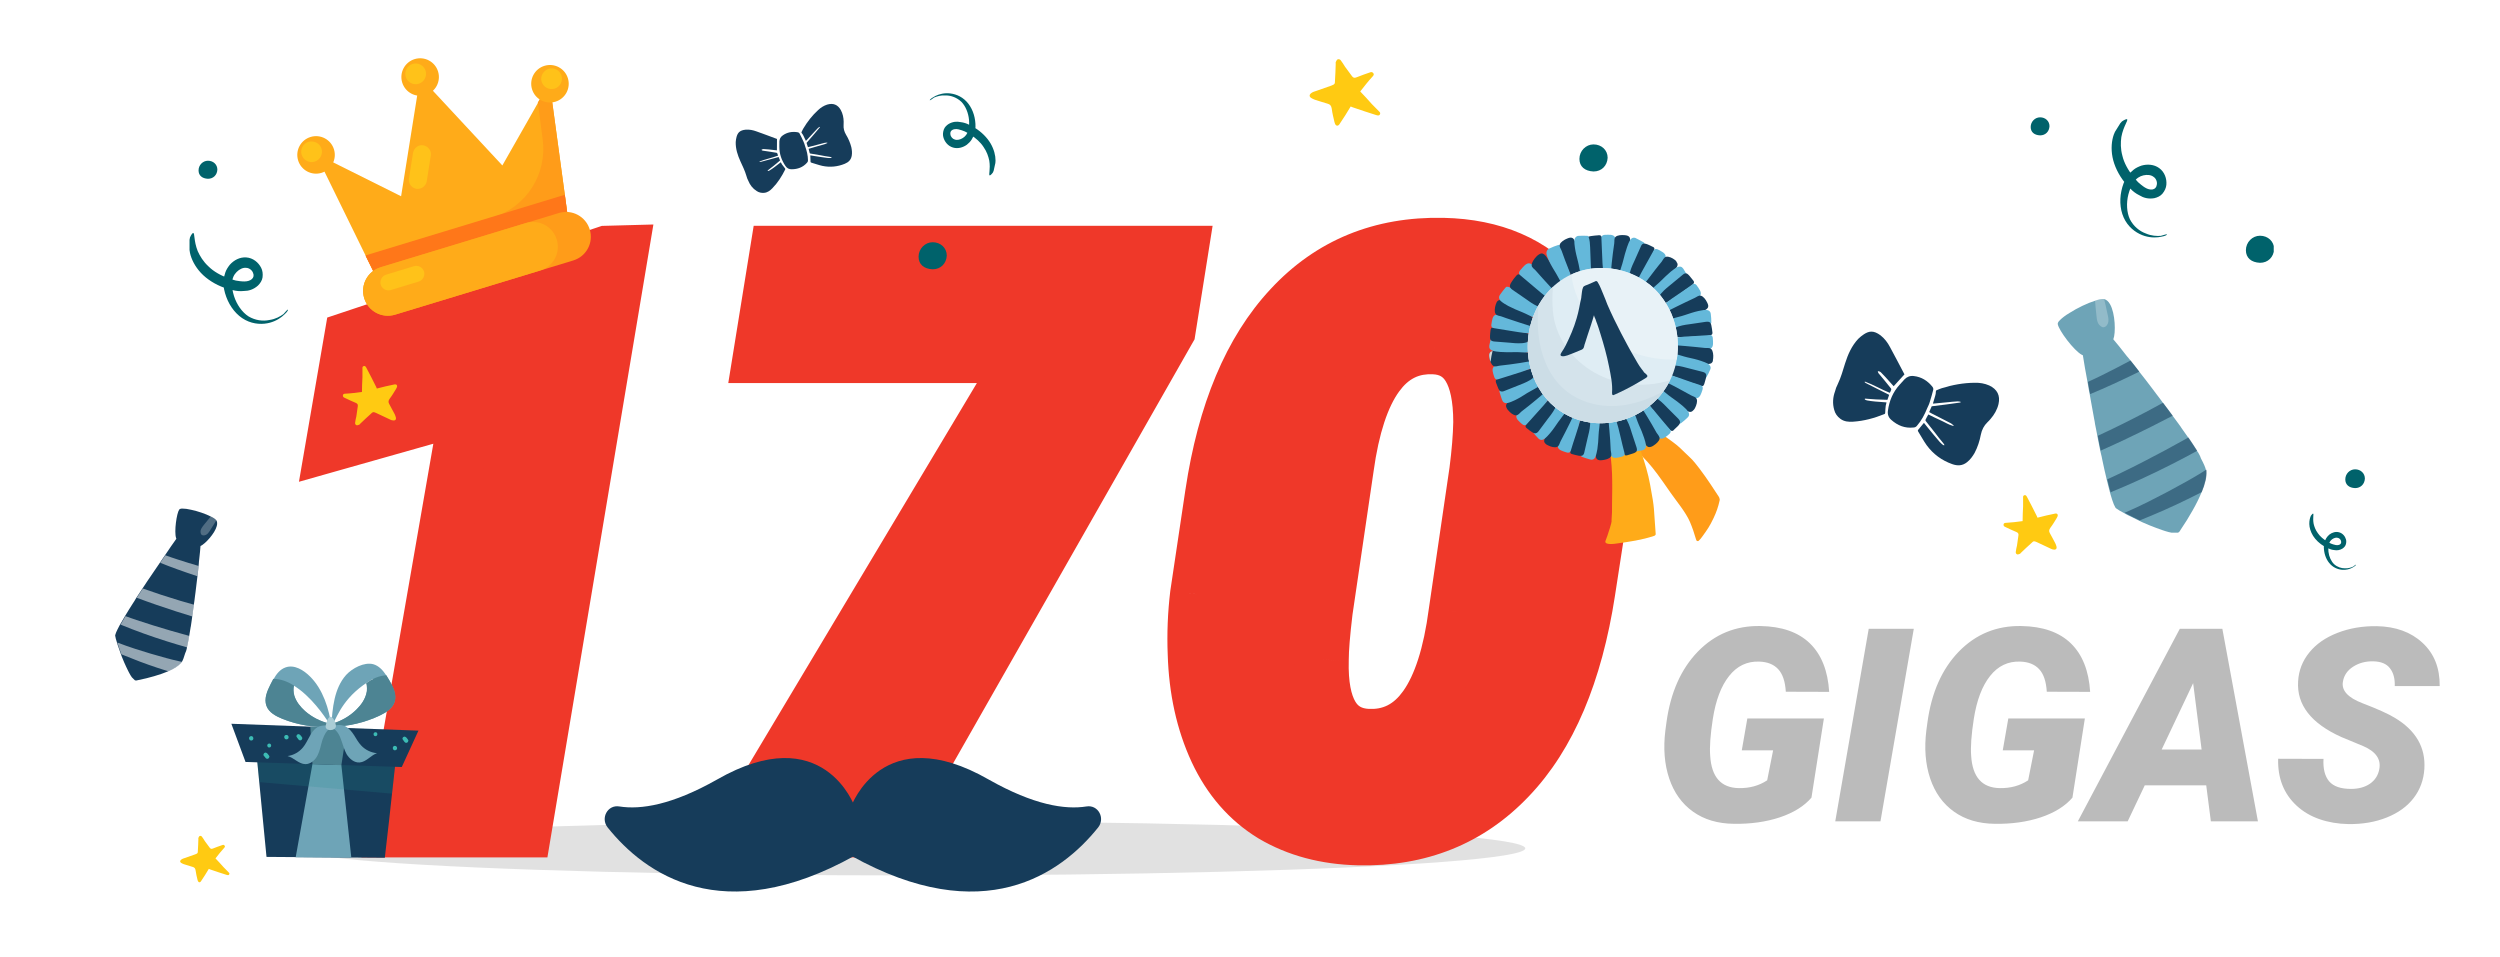 <svg width="277" height="106" viewBox="0 0 277 106" fill="none" xmlns="http://www.w3.org/2000/svg">
<g clip-path="url(#clip0)">
<g filter="url(#filter0_f)">
<ellipse cx="101" cy="94" rx="68" ry="3" fill="#C4C4C4" fill-opacity="0.5"/>
</g>
<path d="M58.113 92H43.611L51.785 44.978L36.888 49.197L38.909 37.464L67.21 28.016L68.836 27.972L58.113 92ZM129.48 36.585L97.928 92H82.107L113.528 39.441H84.217L86.062 28.016H130.843L129.48 36.585ZM150.53 92.879C146.897 92.791 143.719 91.941 140.994 90.33C138.299 88.689 136.219 86.302 134.754 83.167C133.289 80.003 132.498 76.414 132.381 72.4C132.293 70.232 132.381 68.05 132.645 65.853L134.314 54.69C135.662 45.696 138.548 38.826 142.972 34.08C147.396 29.305 153.035 26.99 159.891 27.137C165.457 27.254 169.808 29.129 172.942 32.762C176.106 36.395 177.806 41.346 178.04 47.615C178.099 49.783 177.996 51.966 177.732 54.163L175.975 65.545C174.568 74.656 171.653 81.526 167.229 86.155C162.835 90.784 157.269 93.025 150.53 92.879ZM163.582 52.185C163.846 50.135 163.992 48.333 164.021 46.78C164.021 41.419 162.322 38.65 158.924 38.475C153.709 38.211 150.472 42.679 149.212 51.878L146.883 67.698C146.59 70.13 146.443 71.932 146.443 73.103C146.297 78.523 147.981 81.336 151.497 81.541C156.8 81.805 160.066 77.22 161.297 67.786L163.582 52.185Z" fill="#EF3829"/>
<path d="M58.113 92V95H60.653L61.072 92.496L58.113 92ZM43.611 92L40.656 91.486L40.045 95H43.611V92ZM51.785 44.978L54.741 45.492L55.558 40.792L50.968 42.092L51.785 44.978ZM36.888 49.197L33.931 48.688L33.123 53.382L37.705 52.084L36.888 49.197ZM38.909 37.464L37.959 34.618L36.257 35.186L35.953 36.955L38.909 37.464ZM67.21 28.016L67.129 25.017L66.683 25.029L66.26 25.17L67.21 28.016ZM68.836 27.972L71.795 28.467L72.396 24.874L68.755 24.973L68.836 27.972ZM58.113 89H43.611V95H58.113V89ZM46.567 92.514L54.741 45.492L48.83 44.465L40.656 91.486L46.567 92.514ZM50.968 42.092L36.07 46.311L37.705 52.084L52.603 47.865L50.968 42.092ZM39.844 49.707L41.866 37.973L35.953 36.955L33.931 48.688L39.844 49.707ZM39.859 40.309L68.16 30.861L66.26 25.17L37.959 34.618L39.859 40.309ZM67.291 31.015L68.917 30.971L68.755 24.973L67.129 25.017L67.291 31.015ZM65.877 27.476L55.154 91.504L61.072 92.496L71.795 28.467L65.877 27.476ZM129.48 36.585L132.087 38.069L132.358 37.595L132.443 37.056L129.48 36.585ZM97.928 92V95H99.672L100.535 93.484L97.928 92ZM82.107 92L79.532 90.461L76.819 95H82.107V92ZM113.528 39.441L116.103 40.981L118.817 36.441H113.528V39.441ZM84.217 39.441L81.255 38.963L80.693 42.441H84.217V39.441ZM86.062 28.016V25.016H83.508L83.101 27.537L86.062 28.016ZM130.843 28.016L133.806 28.487L134.357 25.016H130.843V28.016ZM126.873 35.101L95.321 90.516L100.535 93.484L132.087 38.069L126.873 35.101ZM97.928 89H82.107V95H97.928V89ZM84.682 93.539L116.103 40.981L110.953 37.902L79.532 90.461L84.682 93.539ZM113.528 36.441H84.217V42.441H113.528V36.441ZM87.178 39.92L89.024 28.494L83.101 27.537L81.255 38.963L87.178 39.92ZM86.062 31.016H130.843V25.016H86.062V31.016ZM127.88 27.545L126.518 36.114L132.443 37.056L133.806 28.487L127.88 27.545ZM150.53 92.879L150.458 95.878L150.465 95.878L150.53 92.879ZM140.994 90.33L139.434 92.893L139.451 92.903L139.467 92.912L140.994 90.33ZM134.754 83.167L132.031 84.427L132.036 84.437L134.754 83.167ZM132.381 72.4L135.38 72.313L135.379 72.296L135.378 72.279L132.381 72.4ZM132.645 65.853L129.678 65.409L129.671 65.452L129.666 65.495L132.645 65.853ZM134.314 54.69L131.348 54.246L131.347 54.247L134.314 54.69ZM142.972 34.08L145.166 36.126L145.172 36.119L142.972 34.08ZM159.891 27.137L159.827 30.136L159.827 30.136L159.891 27.137ZM172.942 32.762L170.671 34.722L170.68 34.732L172.942 32.762ZM178.04 47.615L181.039 47.534L181.039 47.519L181.038 47.503L178.04 47.615ZM177.732 54.163L180.697 54.621L180.705 54.571L180.711 54.52L177.732 54.163ZM175.975 65.545L173.01 65.087L173.01 65.087L175.975 65.545ZM167.229 86.155L165.061 84.082L165.054 84.09L167.229 86.155ZM163.582 52.185L166.55 52.62L166.554 52.594L166.558 52.568L163.582 52.185ZM164.021 46.78L167.021 46.837L167.021 46.809V46.78H164.021ZM158.924 38.475L159.079 35.479L159.075 35.478L158.924 38.475ZM149.212 51.878L152.18 52.315L152.182 52.3L152.184 52.285L149.212 51.878ZM146.883 67.698L143.915 67.261L143.909 67.3L143.904 67.339L146.883 67.698ZM146.443 73.103L149.442 73.185L149.443 73.144V73.103H146.443ZM151.497 81.541L151.322 84.536L151.335 84.537L151.348 84.537L151.497 81.541ZM161.297 67.786L158.329 67.351L158.325 67.375L158.322 67.398L161.297 67.786ZM150.603 89.88C147.406 89.802 144.743 89.062 142.521 87.748L139.467 92.912C142.695 94.821 146.389 95.78 150.458 95.878L150.603 89.88ZM142.554 87.767C140.412 86.464 138.712 84.55 137.472 81.897L132.036 84.437C133.726 88.053 136.186 90.915 139.434 92.893L142.554 87.767ZM137.476 81.907C136.206 79.162 135.487 75.982 135.38 72.313L129.382 72.488C129.509 76.846 130.372 80.843 132.032 84.427L137.476 81.907ZM135.378 72.279C135.297 70.274 135.378 68.251 135.623 66.21L129.666 65.495C129.384 67.848 129.289 70.191 129.383 72.522L135.378 72.279ZM135.612 66.296L137.281 55.134L131.347 54.247L129.678 65.409L135.612 66.296ZM137.281 55.135C138.574 46.508 141.291 40.283 145.166 36.126L140.777 32.035C135.804 37.37 132.75 44.885 131.348 54.246L137.281 55.135ZM145.172 36.119C148.979 32.01 153.777 30.007 159.827 30.136L159.955 24.137C152.294 23.974 145.812 26.6 140.771 32.041L145.172 36.119ZM159.827 30.136C164.694 30.238 168.183 31.838 170.671 34.722L175.214 30.802C171.432 26.42 166.22 24.269 159.954 24.137L159.827 30.136ZM170.68 34.732C173.273 37.709 174.826 41.934 175.042 47.727L181.038 47.503C180.786 40.758 178.94 35.08 175.205 30.791L170.68 34.732ZM175.041 47.696C175.096 49.715 175 51.751 174.754 53.806L180.711 54.52C180.992 52.181 181.102 49.852 181.039 47.534L175.041 47.696ZM174.768 53.705L173.01 65.087L178.939 66.003L180.697 54.621L174.768 53.705ZM173.01 65.087C171.658 73.847 168.911 80.054 165.061 84.082L169.398 88.228C174.396 82.999 177.479 75.465 178.94 66.002L173.01 65.087ZM165.054 84.09C161.277 88.068 156.542 90.009 150.595 89.88L150.465 95.878C157.995 96.042 164.393 93.501 169.405 88.221L165.054 84.09ZM166.558 52.568C166.831 50.442 166.989 48.528 167.021 46.837L161.022 46.724C160.995 48.139 160.861 49.827 160.607 51.803L166.558 52.568ZM167.021 46.78C167.021 43.868 166.575 41.185 165.304 39.114C163.909 36.841 161.709 35.615 159.079 35.479L158.769 41.471C159.537 41.51 159.886 41.757 160.19 42.252C160.618 42.949 161.021 44.331 161.021 46.78H167.021ZM159.075 35.478C155.387 35.292 152.329 36.867 150.155 39.867C148.113 42.686 146.896 46.675 146.24 51.471L152.184 52.285C152.787 47.881 153.819 45.037 155.014 43.388C156.077 41.92 157.246 41.394 158.772 41.471L159.075 35.478ZM146.244 51.441L143.915 67.261L149.851 68.135L152.18 52.315L146.244 51.441ZM143.904 67.339C143.609 69.791 143.443 71.742 143.443 73.103H149.443C149.443 72.121 149.571 70.469 149.861 68.057L143.904 67.339ZM143.444 73.022C143.365 75.968 143.754 78.699 145.023 80.819C146.419 83.149 148.661 84.381 151.322 84.536L151.672 78.546C150.818 78.496 150.46 78.219 150.171 77.736C149.756 77.044 149.375 75.659 149.442 73.185L143.444 73.022ZM151.348 84.537C155.093 84.724 158.184 83.106 160.367 80.041C162.419 77.161 163.631 73.084 164.272 68.174L158.322 67.398C157.732 71.922 156.695 74.854 155.481 76.559C154.398 78.079 153.204 78.622 151.646 78.545L151.348 84.537ZM164.265 68.221L166.55 52.62L160.614 51.751L158.329 67.351L164.265 68.221Z" fill="#EF3829"/>
<path d="M200.71 88.378C199.909 89.315 198.742 90.043 197.209 90.561C195.676 91.068 193.977 91.308 192.111 91.278C190.324 91.259 188.815 90.81 187.585 89.931C186.354 89.052 185.476 87.826 184.948 86.254C184.421 84.682 184.279 82.909 184.523 80.936L184.641 80.058C185.09 76.747 186.252 74.125 188.127 72.191C190.012 70.258 192.316 69.315 195.041 69.364C197.424 69.403 199.255 70.043 200.534 71.283C201.813 72.523 202.526 74.315 202.673 76.659L197.868 76.644C197.8 75.502 197.517 74.667 197.019 74.14C196.53 73.612 195.832 73.334 194.924 73.305C193.576 73.256 192.463 73.788 191.584 74.901C190.705 76.005 190.104 77.587 189.782 79.647C189.509 81.405 189.411 82.772 189.489 83.749C189.636 86.103 190.695 87.294 192.668 87.323C193.859 87.343 194.904 87.055 195.803 86.459L196.462 83.134H192.99L193.605 79.603H202.087L200.71 88.378ZM208.356 91H203.347L207.053 69.672H212.048L208.356 91ZM229.626 88.378C228.825 89.315 227.658 90.043 226.125 90.561C224.592 91.068 222.893 91.308 221.027 91.278C219.24 91.259 217.731 90.81 216.501 89.931C215.271 89.052 214.392 87.826 213.864 86.254C213.337 84.682 213.195 82.909 213.439 80.936L213.557 80.058C214.006 76.747 215.168 74.125 217.043 72.191C218.928 70.258 221.232 69.315 223.957 69.364C226.34 69.403 228.171 70.043 229.45 71.283C230.729 72.523 231.442 74.315 231.589 76.659L226.784 76.644C226.716 75.502 226.433 74.667 225.935 74.14C225.446 73.612 224.748 73.334 223.84 73.305C222.492 73.256 221.379 73.788 220.5 74.901C219.621 76.005 219.021 77.587 218.698 79.647C218.425 81.405 218.327 82.772 218.405 83.749C218.552 86.103 219.611 87.294 221.584 87.323C222.775 87.343 223.82 87.055 224.719 86.459L225.378 83.134H221.906L222.521 79.603H231.003L229.626 88.378ZM244.45 87.016H237.639L235.749 91H230.227L241.521 69.672H246.237L250.178 91H244.963L244.45 87.016ZM239.514 83.046H243.938L243 75.692L239.514 83.046ZM263.625 85.228C263.84 84.125 263.244 83.27 261.838 82.665L259.436 81.669C256.066 80.155 254.465 78.095 254.631 75.487C254.699 74.296 255.109 73.236 255.861 72.309C256.613 71.371 257.653 70.644 258.981 70.126C260.31 69.608 261.76 69.359 263.332 69.379C265.441 69.418 267.136 70.033 268.415 71.225C269.704 72.416 270.339 74.013 270.319 76.015H265.339C265.368 75.194 265.192 74.54 264.812 74.052C264.44 73.554 263.825 73.295 262.966 73.275C262.126 73.256 261.384 73.451 260.739 73.861C260.095 74.272 259.714 74.823 259.597 75.517C259.411 76.493 260.134 77.294 261.765 77.919C263.405 78.544 264.597 79.081 265.339 79.53C267.673 80.927 268.767 82.811 268.62 85.185C268.542 86.415 268.146 87.494 267.434 88.422C266.721 89.35 265.729 90.067 264.46 90.575C263.2 91.083 261.784 91.327 260.212 91.308C259.06 91.288 257.99 91.107 257.004 90.766C256.018 90.424 255.173 89.926 254.47 89.272C253.044 87.953 252.36 86.22 252.419 84.071L257.443 84.086C257.385 85.18 257.595 86.01 258.073 86.576C258.552 87.133 259.357 87.411 260.49 87.411C261.33 87.411 262.028 87.221 262.585 86.84C263.151 86.449 263.498 85.912 263.625 85.228Z" fill="#BBBBBB"/>
<g clip-path="url(#clip1)">
<path d="M43.054 91.411L43.118 90.847L43.914 83.576L42.718 83.506C42.664 83.484 42.61 83.461 42.559 83.483L42.534 83.493L28.336 82.654L29.528 94.944L42.638 95.04L43.054 91.411Z" fill="#163C5A"/>
<path d="M37.654 83.196C37.913 85.645 38.577 91.829 38.926 95.033L32.761 94.987L34.911 83.038L37.654 83.196Z" fill="#6EA4B7"/>
<path opacity="0.19" d="M28.336 82.655L43.903 83.55L43.429 87.936C38.54 87.507 33.625 87.089 28.735 86.661L28.336 82.655Z" fill="#248D8A"/>
<path d="M46.365 80.954L44.517 84.985L27.206 84.428L25.634 80.193L46.365 80.954Z" fill="#163C5A"/>
<path d="M38.458 80.676L37.823 84.784L34.62 84.67L34.385 80.52L38.458 80.676Z" fill="#4D8493"/>
<path d="M36.723 80.533C38.576 80.493 40.418 80.069 42.075 79.273C42.785 78.932 43.522 78.475 43.728 77.716C43.95 76.921 43.531 76.094 43.128 75.379C43.017 75.186 42.907 74.993 42.789 74.818C42.425 74.267 41.976 73.766 41.351 73.593C40.36 73.333 39.038 74.034 38.349 74.785C37.015 76.284 36.834 78.468 36.709 80.464C36.738 80.497 36.73 80.515 36.723 80.533ZM36.922 80.151C37.417 79.257 38.171 77.013 41.339 75.213C41.444 75.573 40.667 76.436 40.606 76.79C40.454 77.467 40.035 78.075 39.537 78.567C38.805 79.321 37.908 79.859 36.922 80.151Z" fill="#6EA4B7"/>
<path d="M36.922 80.15C37.897 79.834 38.812 79.302 39.529 78.584C40.027 78.093 40.447 77.484 40.598 76.808C40.685 76.442 40.674 76.058 40.569 75.698C41.259 75.201 42.013 74.857 42.807 74.825C42.925 75 43.035 75.193 43.146 75.386C43.567 76.108 43.986 76.935 43.746 77.723C43.522 78.475 42.803 78.939 42.093 79.28C40.418 80.068 38.576 80.493 36.741 80.54C36.723 80.532 36.8 80.395 36.922 80.15Z" fill="#4D8493"/>
<path d="M29.532 78.207C29.797 78.949 30.579 79.356 31.301 79.653C33.024 80.34 34.884 80.641 36.733 80.558C36.481 78.555 35.778 76.365 34.352 74.956C33.634 74.238 32.608 73.605 31.643 73.947C31.029 74.159 30.621 74.687 30.297 75.271C30.197 75.463 30.09 75.672 29.99 75.863C29.613 76.573 29.246 77.414 29.532 78.207ZM32.563 75.972C34.433 77.121 35.941 79.303 36.487 80.182C35.489 79.94 34.562 79.475 33.785 78.796C33.261 78.327 32.799 77.757 32.592 77.081C32.504 76.728 32.476 76.337 32.563 75.972Z" fill="#6EA4B7"/>
<path d="M36.513 80.172C35.514 79.93 34.587 79.464 33.811 78.786C33.286 78.317 32.824 77.747 32.617 77.071C32.512 76.711 32.501 76.326 32.57 75.954C31.846 75.508 31.08 75.214 30.276 75.221C30.176 75.412 30.069 75.621 29.969 75.812C29.603 76.548 29.228 77.407 29.514 78.2C29.779 78.942 30.561 79.349 31.283 79.646C33.006 80.333 34.866 80.634 36.715 80.551C36.723 80.533 36.652 80.398 36.513 80.172Z" fill="#4D8493"/>
<path d="M36.664 80.573C37.019 80.275 37.885 80.273 38.286 80.48C38.697 80.712 38.987 81.085 39.233 81.461C39.472 81.854 39.704 82.266 40.027 82.61C40.482 83.093 41.117 83.397 41.769 83.454C41.086 83.679 40.589 84.424 39.849 84.479C39.257 84.531 38.725 84.08 38.408 83.569C38.116 83.048 37.984 82.445 37.768 81.892C37.578 81.328 37.231 80.785 36.664 80.573Z" fill="#6EA4B7"/>
<g opacity="0.25">
<path opacity="0.25" d="M36.664 80.573C37.019 80.275 37.885 80.273 38.286 80.48C38.697 80.712 38.987 81.085 39.233 81.461C39.472 81.854 39.704 82.266 40.027 82.61C40.482 83.093 41.117 83.397 41.769 83.454C41.086 83.679 40.589 84.424 39.849 84.479C39.257 84.531 38.725 84.08 38.408 83.569C38.116 83.048 37.984 82.445 37.768 81.892C37.578 81.328 37.231 80.785 36.664 80.573Z" fill="#6EA4B7"/>
</g>
<path d="M41.639 81.564C41.915 81.509 41.84 81.077 41.564 81.132C41.288 81.188 41.363 81.62 41.639 81.564Z" fill="#3CBCB5"/>
<path d="M43.802 83.129C44.122 83.07 44.025 82.587 43.706 82.645C43.404 82.711 43.501 83.195 43.802 83.129Z" fill="#3CBCB5"/>
<path d="M44.605 81.896C44.615 81.922 44.626 81.947 44.655 81.98C44.705 82.064 44.78 82.137 44.83 82.221C44.877 82.262 44.923 82.302 44.985 82.306C45.047 82.31 45.115 82.296 45.156 82.25C45.181 82.239 45.196 82.203 45.204 82.185C45.218 82.149 45.226 82.131 45.241 82.095C45.256 82.059 45.245 82.033 45.234 82.008C45.224 81.982 45.213 81.957 45.184 81.924C45.135 81.84 45.059 81.767 45.002 81.701C44.955 81.661 44.901 81.638 44.847 81.616C44.785 81.612 44.734 81.633 44.676 81.672C44.65 81.683 44.635 81.719 44.628 81.737C44.613 81.773 44.606 81.791 44.591 81.827C44.591 81.827 44.594 81.871 44.605 81.896Z" fill="#3CBCB5"/>
<path d="M29.871 82.822C30.147 82.766 30.072 82.334 29.796 82.389C29.502 82.437 29.595 82.877 29.871 82.822Z" fill="#3CBCB5"/>
<path d="M31.783 81.92C32.102 81.862 32.006 81.379 31.686 81.437C31.374 81.478 31.463 81.979 31.783 81.92Z" fill="#3CBCB5"/>
<path d="M32.855 81.622C32.866 81.647 32.877 81.673 32.905 81.706C32.955 81.79 33.031 81.863 33.081 81.947C33.127 81.987 33.174 82.028 33.236 82.032C33.297 82.036 33.366 82.022 33.407 81.975C33.432 81.965 33.447 81.929 33.454 81.911C33.469 81.874 33.477 81.856 33.491 81.82C33.506 81.784 33.496 81.759 33.485 81.733C33.474 81.708 33.464 81.682 33.435 81.649C33.385 81.566 33.31 81.492 33.252 81.427C33.206 81.386 33.151 81.364 33.097 81.342C33.036 81.337 32.985 81.359 32.926 81.398C32.901 81.409 32.886 81.445 32.879 81.463C32.864 81.499 32.856 81.517 32.842 81.553C32.842 81.553 32.852 81.579 32.855 81.622Z" fill="#3CBCB5"/>
<path d="M27.792 81.565C27.472 81.624 27.569 82.107 27.889 82.048C28.19 81.982 28.093 81.499 27.792 81.565Z" fill="#3CBCB5"/>
<path d="M29.432 83.992C29.479 84.032 29.525 84.072 29.587 84.077C29.649 84.081 29.718 84.067 29.758 84.02C29.783 84.01 29.798 83.974 29.806 83.956C29.82 83.919 29.828 83.901 29.843 83.865C29.858 83.829 29.847 83.804 29.836 83.778C29.826 83.753 29.815 83.727 29.787 83.694C29.736 83.611 29.661 83.537 29.604 83.472C29.557 83.431 29.503 83.409 29.449 83.387C29.387 83.382 29.336 83.404 29.278 83.443C29.252 83.454 29.238 83.49 29.23 83.508C29.215 83.544 29.208 83.562 29.193 83.598C29.178 83.634 29.189 83.659 29.199 83.685C29.21 83.71 29.221 83.736 29.249 83.769C29.314 83.817 29.382 83.908 29.432 83.992Z" fill="#3CBCB5"/>
<path d="M36.795 80.562C36.417 80.302 35.561 80.329 35.16 80.586C34.766 80.825 34.498 81.222 34.283 81.64C34.051 82.051 33.855 82.477 33.565 82.822C33.147 83.325 32.534 83.685 31.866 83.769C32.572 83.954 33.105 84.659 33.84 84.666C34.428 84.675 34.944 84.191 35.202 83.664C35.469 83.12 35.547 82.519 35.734 81.962C35.928 81.388 36.253 80.804 36.795 80.562Z" fill="#6EA4B7"/>
<g opacity="0.25">
<path opacity="0.25" d="M36.795 80.562C36.417 80.302 35.561 80.329 35.16 80.586C34.766 80.825 34.498 81.222 34.283 81.64C34.051 82.051 33.855 82.477 33.565 82.822C33.147 83.325 32.534 83.685 31.866 83.769C32.572 83.954 33.105 84.659 33.84 84.666C34.428 84.675 34.944 84.191 35.202 83.664C35.469 83.12 35.547 82.519 35.734 81.962C35.928 81.388 36.253 80.804 36.795 80.562Z" fill="#6EA4B7"/>
</g>
<path d="M36.097 80.36C36.158 80.111 36.32 79.46 36.589 79.423C36.926 79.372 37.202 80.139 37.221 80.4C37.269 81.053 35.906 81.083 36.097 80.36Z" fill="#ABCDD6"/>
</g>
<g clip-path="url(#clip2)">
<path d="M23.876 95.111C24.184 95.424 24.477 95.753 24.77 96.082C24.955 96.27 25.125 96.443 25.31 96.631C25.372 96.693 25.464 96.756 25.401 96.88C25.322 97.02 25.198 96.956 25.121 96.94C24.5 96.749 23.895 96.542 23.291 96.335C23.244 96.319 23.198 96.303 23.136 96.272C22.994 96.504 22.852 96.736 22.71 96.968C22.569 97.2 22.396 97.432 22.254 97.664C22.175 97.772 22.066 97.787 21.989 97.709C21.927 97.646 21.913 97.568 21.882 97.475C21.807 97.147 21.716 96.805 21.673 96.447C21.643 96.229 21.551 96.104 21.349 96.055C21.008 95.959 20.682 95.848 20.372 95.752C20.263 95.705 20.17 95.673 20.077 95.61C19.892 95.484 19.94 95.314 20.159 95.191C20.252 95.129 20.361 95.115 20.47 95.069C20.86 94.932 21.25 94.795 21.64 94.658C21.905 94.551 21.921 94.536 21.923 94.256C21.942 93.836 21.976 93.401 21.98 92.966C21.98 92.935 21.965 92.888 21.981 92.841C22.028 92.764 22.06 92.64 22.138 92.625C22.2 92.594 22.325 92.626 22.371 92.704C22.494 92.861 22.586 93.017 22.693 93.189C22.878 93.439 23.063 93.69 23.247 93.94C23.34 94.065 23.448 94.081 23.62 94.005C23.948 93.868 24.275 93.761 24.618 93.64C24.727 93.594 24.821 93.595 24.898 93.704C24.959 93.798 24.896 93.891 24.818 93.968C24.488 94.323 24.19 94.709 23.876 95.111Z" fill="#FFCA12"/>
</g>
<path d="M60.893 9.138L62.583 21.579L63.103 25.455L42.227 31.806L40.5 28.298L34.975 17.023L44.442 21.746L46.552 8.536L55.661 18.332L60.893 9.138Z" fill="#FFAB19"/>
<path d="M60.893 9.138L62.583 21.579L63.103 25.455L42.227 31.806L40.522 28.369L54.581 24.091C58.309 22.957 60.648 19.297 60.128 15.421L59.59 11.357L60.893 9.138Z" fill="#FF9C19"/>
<path d="M46.13 20.921C45.593 20.813 45.207 20.309 45.316 19.772L45.767 16.92C45.875 16.383 46.378 15.997 46.915 16.105C47.452 16.213 47.838 16.716 47.73 17.253L47.279 20.106C47.171 20.643 46.657 20.994 46.13 20.921Z" fill="#FFC219"/>
<path d="M62.583 21.579L63.103 25.455L42.227 31.806L40.5 28.298L62.583 21.579Z" fill="#FF7719"/>
<path d="M63.518 28.858L43.778 34.863C42.323 35.306 40.795 34.491 40.352 33.035C39.909 31.58 40.724 30.052 42.18 29.609L61.919 23.603C63.375 23.16 64.903 23.976 65.346 25.431C65.789 26.887 64.974 28.415 63.518 28.858Z" fill="#FF9C19"/>
<path d="M59.861 29.97L43.778 34.863C42.323 35.306 40.795 34.491 40.352 33.035C39.909 31.58 40.724 30.052 42.18 29.609L58.263 24.716C59.718 24.273 61.246 25.088 61.689 26.544C62.132 27.999 61.317 29.527 59.861 29.97Z" fill="#FFAB19"/>
<path d="M46.387 31.199L43.298 32.138C42.837 32.279 42.328 32.007 42.187 31.545C42.047 31.084 42.318 30.575 42.78 30.434L45.869 29.494C46.33 29.354 46.84 29.626 46.98 30.087C47.12 30.549 46.849 31.058 46.387 31.199Z" fill="#FFC219"/>
<path d="M35.623 19.152C36.721 18.818 37.341 17.657 37.007 16.559C36.673 15.461 35.512 14.841 34.414 15.175C33.316 15.509 32.696 16.67 33.03 17.768C33.364 18.866 34.525 19.486 35.623 19.152Z" fill="#FFAB19"/>
<path d="M35.624 16.476C35.807 17.079 35.462 17.728 34.858 17.911C34.255 18.095 33.606 17.749 33.423 17.145C33.239 16.542 33.585 15.894 34.188 15.71C34.803 15.562 35.44 15.872 35.624 16.476Z" fill="#FFC219"/>
<path d="M47.157 10.524C48.255 10.19 48.874 9.029 48.54 7.931C48.206 6.833 47.045 6.213 45.947 6.547C44.849 6.882 44.229 8.042 44.563 9.141C44.898 10.239 46.058 10.858 47.157 10.524Z" fill="#FFAB19"/>
<path d="M47.157 7.847C47.34 8.45 46.995 9.099 46.391 9.282C45.788 9.466 45.139 9.12 44.956 8.517C44.772 7.913 45.118 7.265 45.721 7.081C46.325 6.898 46.973 7.243 47.157 7.847Z" fill="#FFC219"/>
<path d="M61.541 11.268C62.639 10.934 63.258 9.773 62.924 8.675C62.59 7.577 61.429 6.958 60.331 7.292C59.233 7.626 58.614 8.787 58.948 9.885C59.282 10.983 60.443 11.602 61.541 11.268Z" fill="#FFAB19"/>
<path d="M60.014 9.056C60.198 9.659 60.846 10.005 61.45 9.821C62.053 9.638 62.399 8.99 62.216 8.386C62.032 7.782 61.384 7.437 60.78 7.62C60.187 7.839 59.831 8.452 60.014 9.056Z" fill="#FFC219"/>
<g clip-path="url(#clip3)">
<path d="M103.023 11.112C102.984 11.104 103.105 10.928 103.427 10.756C103.71 10.575 104.204 10.36 104.819 10.334C105.433 10.308 106.206 10.479 106.855 11.028C107.505 11.578 107.922 12.441 108.043 13.361C108.103 13.82 108.116 14.31 107.975 14.766C107.923 14.998 107.786 15.251 107.657 15.466C107.528 15.681 107.322 15.879 107.125 16.038C106.691 16.348 106.128 16.507 105.595 16.348C105.024 16.181 104.646 15.691 104.516 15.176C104.452 14.918 104.473 14.639 104.58 14.338C104.679 14.076 104.885 13.878 105.121 13.728C105.585 13.465 106.036 13.444 106.423 13.529C106.78 13.568 107.119 13.684 107.373 13.821C107.626 13.958 107.85 14.048 108.026 14.169C108.739 14.611 109.371 15.238 109.754 15.89C110.137 16.543 110.309 17.231 110.305 17.798C110.301 18.365 110.16 18.82 110.014 19.113C109.838 19.358 109.696 19.448 109.657 19.439C109.511 19.366 109.764 18.773 109.613 17.807C109.514 17.338 109.347 16.814 108.977 16.286C108.646 15.767 108.104 15.281 107.498 14.904C107.36 14.792 107.137 14.702 106.922 14.573C106.699 14.483 106.475 14.393 106.204 14.333C105.663 14.213 105.208 14.437 105.307 14.905C105.333 15.154 105.561 15.407 105.793 15.459C106.055 15.557 106.398 15.471 106.682 15.291C106.965 15.11 107.189 14.835 107.274 14.448C107.39 14.109 107.398 13.705 107.368 13.293C107.299 12.506 106.981 11.746 106.516 11.278C106.013 10.801 105.373 10.578 104.806 10.574C104.247 10.532 103.809 10.678 103.496 10.811C103.203 11.031 103.062 11.121 103.023 11.112Z" fill="#00626B"/>
</g>
<g clip-path="url(#clip4)">
<path d="M103.34 29.839C102.368 29.797 101.777 29.29 101.777 28.445C101.777 27.557 102.495 26.839 103.34 26.839C104.227 26.839 104.903 27.473 104.903 28.318C104.861 29.205 104.227 29.839 103.34 29.839Z" fill="#00626B"/>
</g>
<path d="M215.449 49.313C215.392 49.211 215.335 49.11 215.248 49.02C214.949 48.658 214.65 48.297 214.381 47.923C214.059 47.5 213.705 47.089 213.383 46.665C213.349 46.625 213.326 46.564 213.344 46.521C213.429 46.329 213.545 46.125 213.661 45.922C214.12 46.15 214.58 46.379 215.049 46.587C215.518 46.794 215.928 47.077 216.435 47.2C216.444 47.178 216.454 47.157 216.463 47.136C216.345 47.058 216.245 46.937 216.117 46.881C215.518 46.564 214.93 46.279 214.331 45.963C214.139 45.878 213.956 45.772 213.752 45.656C213.847 45.443 213.941 45.23 214.035 45.017C215.105 44.903 216.172 44.738 217.23 44.594C217.24 44.573 217.228 44.542 217.237 44.521C217.121 44.495 217.005 44.469 216.901 44.474C216.537 44.491 216.163 44.53 215.789 44.568C215.28 44.624 214.78 44.658 214.272 44.713C214.241 44.725 214.219 44.715 214.167 44.718C214.247 44.422 214.339 44.157 214.419 43.861C214.464 43.702 214.499 43.565 214.492 43.408C214.496 43.283 214.546 43.228 214.659 43.202C214.813 43.143 214.976 43.062 215.151 43.012C216.334 42.643 217.556 42.418 218.808 42.411C219.35 42.396 219.897 42.485 220.409 42.711C221.295 43.129 221.651 43.822 221.435 44.771C221.287 45.394 220.968 45.941 220.553 46.42C220.444 46.551 220.345 46.66 220.215 46.781C219.815 47.165 219.587 47.625 219.476 48.162C219.343 48.868 219.124 49.536 218.789 50.178C218.567 50.564 218.302 50.932 217.95 51.209C217.437 51.62 216.895 51.635 216.301 51.423C215.154 51.018 214.192 50.312 213.477 49.333C213.131 48.848 212.855 48.319 212.54 47.822C212.483 47.72 212.48 47.668 212.57 47.581C212.778 47.341 212.964 47.092 213.172 46.853C213.317 47.044 213.471 47.214 213.616 47.406C214.048 47.928 214.458 48.441 214.899 48.942C214.999 49.063 215.129 49.172 215.26 49.28C215.293 49.32 215.345 49.318 215.388 49.337C215.409 49.346 215.418 49.325 215.449 49.313Z" fill="#163C5A"/>
<path d="M209.393 43.525C208.436 43.153 207.576 42.619 206.63 42.278C206.621 42.299 206.612 42.32 206.602 42.342C206.657 42.391 206.711 42.441 206.797 42.479C207.214 42.689 207.609 42.889 208.026 43.099C208.443 43.309 208.882 43.528 209.32 43.748C209.256 43.949 209.181 44.12 209.127 44.3C208.698 44.288 208.27 44.278 207.872 44.255C207.474 44.232 207.055 44.199 206.636 44.167C206.627 44.188 206.617 44.209 206.62 44.261C206.705 44.299 206.781 44.358 206.854 44.365C207.16 44.424 207.475 44.461 207.768 44.489C208.187 44.522 208.606 44.554 209.026 44.586C208.99 44.724 208.964 44.84 208.939 44.956C208.908 45.197 208.89 45.469 208.881 45.72C208.874 45.794 208.876 45.846 208.784 45.882C207.668 46.331 206.534 46.645 205.327 46.724C204.828 46.758 204.335 46.718 203.913 46.404C203.567 46.149 203.332 45.816 203.23 45.413C203.029 44.713 203.08 44.022 203.321 43.363C203.382 43.11 203.483 42.823 203.627 42.555C203.978 41.819 204.192 41.046 204.437 40.262C204.755 39.256 205.17 38.318 205.895 37.542C206.084 37.345 206.306 37.189 206.529 37.032C207.096 36.671 207.593 36.585 208.361 37.154C208.816 37.508 209.151 37.962 209.415 38.461C209.951 39.438 210.457 40.427 210.985 41.425C210.997 41.456 211.03 41.496 211.008 41.486C210.602 41.944 210.205 42.38 209.818 42.795C209.543 42.495 209.256 42.164 208.947 41.824C208.772 41.644 208.596 41.465 208.442 41.294C208.387 41.245 208.354 41.205 208.29 41.176C208.226 41.148 208.132 41.132 208.058 41.125C208.082 41.186 208.087 41.29 208.12 41.331C208.585 41.893 209.071 42.465 209.527 43.049C209.56 43.089 209.553 43.163 209.544 43.184C209.527 43.279 209.45 43.397 209.393 43.525Z" fill="#163C5A"/>
<path d="M213.524 45.25C213.244 45.942 212.899 46.605 212.384 47.194C212.285 47.303 212.183 47.36 212.027 47.367C211.061 47.475 210.263 47.148 209.566 46.533C209.251 46.266 209.12 45.928 209.183 45.497C209.33 44.415 209.733 43.446 210.477 42.628C210.666 42.431 210.834 42.225 211.023 42.028C211.302 41.744 211.64 41.613 212.05 41.666C212.9 41.762 213.556 42.18 214.088 42.823C214.188 42.943 214.235 43.066 214.2 43.204C214.085 43.637 213.969 44.071 213.833 44.495C213.762 44.769 213.628 45.016 213.524 45.25Z" fill="#163C5A"/>
<g clip-path="url(#clip5)">
<path d="M228 35.914C228.101 36.582 229.782 38.85 230.673 39.316C230.713 39.336 230.754 39.356 230.794 39.377C230.794 39.377 230.794 39.377 230.794 39.397C230.794 39.417 230.794 39.417 230.794 39.437C230.855 39.782 230.936 40.247 231.017 40.794C231.058 40.976 231.078 41.138 231.118 41.341C231.179 41.665 231.24 41.989 231.301 42.353C231.321 42.495 231.361 42.657 231.382 42.819C231.422 43.062 231.463 43.325 231.523 43.589C231.523 43.629 231.544 43.67 231.544 43.71C231.584 43.892 231.604 44.075 231.645 44.277C231.766 44.966 231.908 45.674 232.03 46.403C232.07 46.606 232.111 46.788 232.131 46.991C232.171 47.234 232.232 47.477 232.273 47.699C232.313 47.922 232.354 48.125 232.394 48.347C232.495 48.894 232.617 49.461 232.718 49.988C232.738 50.109 232.759 50.211 232.799 50.332C232.819 50.413 232.84 50.494 232.86 50.575C232.88 50.717 232.921 50.858 232.941 50.98C233.083 51.689 233.245 52.357 233.386 52.965C233.407 53.025 233.407 53.086 233.427 53.147C233.548 53.673 233.69 54.159 233.791 54.584C233.812 54.666 233.832 54.726 233.852 54.807C233.913 55.03 233.974 55.212 234.034 55.395C234.156 55.759 234.257 56.022 234.358 56.184C234.399 56.265 234.439 56.326 234.5 56.346C234.682 56.488 234.966 56.65 235.351 56.852C235.472 56.934 235.614 56.994 235.756 57.075C236.08 57.237 236.424 57.399 236.788 57.581C236.869 57.622 236.95 57.663 237.031 57.703C237.153 57.764 237.295 57.825 237.416 57.885C237.68 58.007 237.963 58.128 238.226 58.23C238.692 58.412 239.158 58.594 239.583 58.736C239.684 58.776 239.786 58.797 239.887 58.837C240.454 59.019 240.92 59.1 241.203 59.06C241.325 59.039 241.406 58.979 241.466 58.918C241.507 58.877 241.547 58.817 241.588 58.736C242.114 57.966 242.56 57.237 242.945 56.549C243.35 55.84 243.674 55.172 243.917 54.584C244.301 53.633 244.484 52.863 244.443 52.236C244.443 52.215 244.443 52.195 244.443 52.175C244.443 52.154 244.443 52.114 244.423 52.094C244.362 51.79 244.16 51.344 243.856 50.778C243.795 50.555 243.674 50.352 243.552 50.13C243.552 50.13 243.552 50.109 243.532 50.109C243.491 50.069 243.471 50.008 243.431 49.968C243.147 49.522 242.823 49.016 242.459 48.489C242.216 48.145 241.973 47.78 241.689 47.396C241.669 47.355 241.649 47.335 241.628 47.294C241.507 47.132 241.385 46.95 241.244 46.768C241.122 46.606 241.021 46.464 240.899 46.302C240.839 46.221 240.778 46.14 240.717 46.059C240.373 45.573 240.008 45.107 239.644 44.621C239.543 44.48 239.421 44.318 239.32 44.176C239.279 44.115 239.239 44.075 239.198 44.014C239.117 43.892 239.016 43.791 238.935 43.67C238.793 43.487 238.652 43.285 238.51 43.103C238.024 42.455 237.538 41.827 237.072 41.24C237.052 41.219 237.031 41.199 237.031 41.179C236.91 41.037 236.809 40.875 236.687 40.733C236.626 40.673 236.586 40.612 236.545 40.551C236.383 40.349 236.221 40.146 236.059 39.944C235.918 39.782 235.796 39.599 235.654 39.458C235.472 39.215 235.29 39.012 235.128 38.789C234.986 38.607 234.865 38.445 234.743 38.303C234.5 38.02 234.318 37.777 234.156 37.595C234.439 36.906 234.379 34.719 233.791 33.706C233.609 33.383 233.386 33.2 233.143 33.139C233.123 33.139 233.103 33.139 233.062 33.139C232.86 33.119 232.516 33.18 232.131 33.322C231.28 33.585 230.146 34.132 229.296 34.679C228.85 34.942 228.486 35.225 228.263 35.448C228.061 35.63 227.98 35.792 228 35.914Z" fill="#6EA4B7"/>
<path d="M230.369 39.337C230.369 39.337 230.369 39.316 230.369 39.337C230.369 39.316 230.349 39.316 230.369 39.337Z" fill="#6EA4B7"/>
<path opacity="0.25" d="M232.131 33.301C232.171 33.808 232.212 34.334 232.273 34.84C232.333 35.407 232.354 35.974 232.921 36.238C233.042 36.298 233.224 36.238 233.326 36.157C233.791 35.752 233.589 35.124 233.467 34.597C233.366 34.111 233.265 33.625 233.143 33.16C233.123 33.16 233.103 33.16 233.062 33.139C232.86 33.099 232.536 33.18 232.131 33.301Z" fill="white"/>
<path opacity="0.54" d="M233.164 41.442C234.156 40.956 235.108 40.45 236.059 39.943C236.221 40.146 236.383 40.348 236.545 40.551C236.586 40.612 236.647 40.672 236.687 40.733C236.809 40.875 236.91 41.017 237.031 41.179C236.059 41.665 235.087 42.11 234.136 42.556C233.285 42.94 232.435 43.325 231.584 43.669C231.584 43.629 231.564 43.588 231.564 43.548C231.503 43.285 231.463 43.042 231.422 42.778C231.402 42.616 231.361 42.475 231.341 42.313C231.928 42.049 232.556 41.746 233.164 41.442ZM237.76 45.654C238.429 45.289 239.056 44.965 239.664 44.621C240.028 45.107 240.393 45.593 240.737 46.059C239.968 46.464 239.218 46.849 238.449 47.233C236.545 48.185 234.642 49.096 232.759 49.927C232.637 49.38 232.536 48.833 232.435 48.286C234.196 47.476 235.978 46.585 237.76 45.654ZM237.983 55.617C239.441 54.888 240.899 54.118 242.337 53.309C242.398 53.268 242.519 53.207 242.58 53.167C242.762 53.066 242.965 52.944 243.147 52.843C243.491 52.64 243.836 52.438 244.18 52.215C244.281 52.154 244.362 52.093 244.463 52.033C244.463 52.053 244.463 52.093 244.484 52.114C244.484 52.134 244.484 52.154 244.484 52.175C244.524 52.782 244.362 53.572 243.957 54.523C243.41 54.787 242.884 55.05 242.378 55.313C240.697 56.144 239.016 56.873 237.376 57.541C237.274 57.581 237.173 57.622 237.092 57.662C237.011 57.622 236.93 57.581 236.849 57.541C236.485 57.379 236.14 57.197 235.816 57.035C235.675 56.953 235.533 56.893 235.411 56.812C236.262 56.447 237.133 56.042 237.983 55.617ZM235.087 52.357C236.687 51.587 238.307 50.737 239.907 49.886C240.737 49.441 241.547 48.995 242.378 48.529C242.418 48.509 242.438 48.489 242.479 48.469C242.843 48.995 243.167 49.502 243.451 49.947C242.519 50.453 241.588 50.959 240.656 51.425C238.388 52.58 236.1 53.633 233.852 54.544C233.731 54.118 233.609 53.633 233.488 53.106C234.014 52.863 234.561 52.62 235.087 52.357Z" fill="#163C5A"/>
</g>
<g clip-path="url(#clip6)">
<path d="M240.106 25.972C240.148 25.998 239.93 26.159 239.472 26.229C239.057 26.325 238.375 26.374 237.629 26.146C236.883 25.919 236.03 25.387 235.485 24.456C234.94 23.525 234.805 22.316 235.048 21.165C235.17 20.59 235.361 19.998 235.722 19.513C235.881 19.257 236.153 19.011 236.397 18.809C236.642 18.606 236.972 18.456 237.275 18.349C237.925 18.162 238.665 18.208 239.236 18.623C239.849 19.064 240.095 19.809 240.033 20.48C240.001 20.816 239.858 21.141 239.603 21.456C239.374 21.728 239.044 21.878 238.698 21.958C238.033 22.076 237.484 21.912 237.057 21.646C236.647 21.45 236.289 21.168 236.044 20.897C235.798 20.626 235.569 20.424 235.409 20.206C234.742 19.376 234.25 18.359 234.067 17.417C233.885 16.474 233.969 15.579 234.212 14.903C234.456 14.226 234.818 13.741 235.116 13.452C235.429 13.233 235.637 13.185 235.68 13.212C235.824 13.361 235.271 13.963 235.044 15.184C234.965 15.786 234.945 16.483 235.164 17.271C235.341 18.033 235.785 18.842 236.351 19.549C236.468 19.741 236.697 19.943 236.9 20.187C237.13 20.389 237.359 20.591 237.658 20.777C238.255 21.149 238.894 21.074 238.973 20.472C239.047 20.163 238.881 19.763 238.625 19.604C238.353 19.375 237.906 19.334 237.49 19.43C237.075 19.527 236.692 19.762 236.426 20.188C236.145 20.546 235.964 21.025 235.827 21.531C235.578 22.501 235.638 23.545 235.996 24.301C236.397 25.083 237.069 25.62 237.746 25.864C238.396 26.15 238.982 26.16 239.413 26.133C239.855 25.994 240.063 25.945 240.106 25.972Z" fill="#00626B"/>
</g>
<g clip-path="url(#clip7)">
<path d="M224.105 57.739C224.105 57.198 224.132 56.657 224.159 56.116C224.159 55.792 224.159 55.494 224.159 55.17C224.159 55.062 224.132 54.926 224.294 54.872C224.484 54.818 224.538 54.98 224.592 55.062C224.971 55.765 225.322 56.468 225.674 57.171C225.701 57.225 225.728 57.279 225.755 57.36C226.08 57.279 226.404 57.198 226.729 57.117C227.053 57.036 227.405 56.982 227.729 56.901C227.892 56.874 228 56.955 228 57.09C228 57.198 227.946 57.279 227.892 57.388C227.675 57.739 227.459 58.118 227.188 58.469C227.026 58.686 226.999 58.875 227.134 59.091C227.351 59.47 227.54 59.849 227.729 60.2C227.784 60.336 227.838 60.444 227.865 60.579C227.919 60.849 227.729 60.958 227.432 60.877C227.297 60.849 227.188 60.768 227.053 60.714C226.593 60.498 226.134 60.282 225.674 60.065C225.349 59.93 225.322 59.93 225.079 60.173C224.7 60.525 224.294 60.877 223.916 61.255C223.889 61.282 223.862 61.336 223.808 61.363C223.699 61.39 223.564 61.471 223.483 61.417C223.402 61.39 223.321 61.255 223.348 61.147C223.375 60.904 223.429 60.687 223.483 60.444C223.537 60.065 223.591 59.686 223.645 59.308C223.672 59.118 223.591 59.01 223.375 58.929C222.969 58.767 222.591 58.578 222.185 58.388C222.05 58.334 221.968 58.253 221.996 58.091C222.023 57.956 222.158 57.928 222.293 57.928C222.888 57.901 223.483 57.82 224.105 57.739Z" fill="#FFCA12"/>
</g>
<g clip-path="url(#clip8)">
<path d="M226.042 15C225.394 14.972 225 14.634 225 14.07C225 13.479 225.479 13 226.042 13C226.634 13 227.084 13.422 227.084 13.986C227.056 14.578 226.634 15 226.042 15Z" fill="#00626B"/>
</g>
<g clip-path="url(#clip9)">
<path d="M250.409 29.119C249.437 29.077 248.845 28.57 248.845 27.725C248.845 26.837 249.564 26.119 250.409 26.119C251.296 26.119 251.972 26.753 251.972 27.598C251.93 28.485 251.296 29.119 250.409 29.119Z" fill="#00626B"/>
</g>
<g clip-path="url(#clip10)">
<path d="M260.944 54.082C260.27 54.053 259.859 53.701 259.859 53.114C259.859 52.499 260.357 52 260.944 52C261.56 52 262.029 52.44 262.029 53.026C262 53.642 261.56 54.082 260.944 54.082Z" fill="#00626B"/>
</g>
<path d="M261.046 62.563C261.073 62.568 260.993 62.692 260.773 62.818C260.579 62.948 260.241 63.106 259.815 63.136C259.389 63.165 258.849 63.06 258.389 62.691C257.928 62.322 257.623 61.73 257.522 61.094C257.472 60.776 257.454 60.437 257.544 60.118C257.575 59.956 257.666 59.778 257.751 59.626C257.837 59.475 257.976 59.334 258.11 59.22C258.405 58.997 258.793 58.876 259.166 58.977C259.565 59.082 259.837 59.415 259.936 59.77C259.985 59.948 259.976 60.142 259.907 60.353C259.843 60.536 259.704 60.678 259.543 60.786C259.226 60.977 258.913 61 258.643 60.948C258.395 60.928 258.157 60.853 257.979 60.763C257.8 60.672 257.643 60.614 257.519 60.533C257.016 60.24 256.566 59.816 256.288 59.37C256.011 58.924 255.879 58.45 255.871 58.057C255.863 57.663 255.953 57.345 256.049 57.139C256.167 56.966 256.263 56.901 256.29 56.906C256.393 56.954 256.228 57.37 256.351 58.038C256.428 58.361 256.554 58.722 256.821 59.081C257.06 59.436 257.445 59.763 257.872 60.014C257.969 60.089 258.126 60.147 258.278 60.233C258.434 60.291 258.591 60.349 258.78 60.386C259.158 60.459 259.47 60.296 259.392 59.973C259.37 59.8 259.207 59.629 259.045 59.597C258.861 59.534 258.625 59.6 258.431 59.73C258.238 59.861 258.088 60.056 258.035 60.326C257.961 60.563 257.963 60.844 257.992 61.129C258.054 61.674 258.289 62.195 258.62 62.512C258.977 62.833 259.426 62.976 259.819 62.969C260.208 62.988 260.509 62.878 260.724 62.78C260.923 62.623 261.019 62.557 261.046 62.563Z" fill="#00626B"/>
<g clip-path="url(#clip11)">
<path d="M190.493 55.134C190.53 55.246 190.568 55.358 190.53 55.47C190.381 56.161 190.176 56.74 189.877 57.375C189.41 58.346 189.223 58.608 188.588 59.485C188.495 59.635 188.364 59.766 188.233 59.896C188.196 59.952 188.121 59.971 188.065 59.952C187.972 59.934 187.934 59.822 187.916 59.747C187.729 59.093 187.505 58.44 187.243 57.823C186.777 56.74 185.731 55.507 185.058 54.536C182.817 51.287 182.444 50.894 179.474 48.298C179.941 48.205 180.296 47.869 180.669 47.589C181.024 47.327 181.435 47.141 181.771 46.879C181.827 46.842 181.883 46.786 181.939 46.786C182.276 46.73 183.023 47.383 183.321 47.57C183.844 47.906 184.349 48.242 184.853 48.616C185.824 49.326 185.824 49.307 186.683 50.147C187.617 51.044 187.486 50.876 188.289 51.903C188.719 52.463 189.13 53.061 189.522 53.64C189.727 53.957 189.933 54.275 190.138 54.574C190.213 54.723 190.4 54.928 190.493 55.134Z" fill="#FF9C19"/>
<path d="M182.836 53.714C182.612 52.463 182.238 51.249 181.827 50.054C181.566 49.288 181.286 48.522 180.95 47.775C180.856 47.588 180.781 47.402 180.688 47.234C180.632 47.103 180.595 46.991 180.445 46.953C180.296 46.935 179.96 47.121 179.81 47.178C179.381 47.327 178.708 47.42 178.372 47.719C178.055 47.981 178.26 48.672 178.298 49.026C178.41 50.184 178.578 51.342 178.615 52.5C178.652 53.602 178.634 54.723 178.615 55.825C178.596 56.217 178.634 56.609 178.596 57.001C178.503 58.103 178.671 57.487 178.372 58.514C178.055 59.541 178.129 59.261 177.887 59.933C177.719 60.438 178.951 60.251 179.175 60.214C180.539 60.027 181.939 59.821 183.228 59.392C183.303 59.373 183.359 59.354 183.415 59.28C183.433 59.242 183.452 59.224 183.452 59.186C183.209 56.142 183.377 56.609 182.836 53.714Z" fill="#FFAB19"/>
<path d="M177.55 26.616C177.532 26.355 177.457 26.112 177.289 26.075C177.214 26.056 177.121 26.056 177.046 26.075C176.803 26.093 176.561 26.112 176.336 26.149C176.206 26.168 176.075 26.187 175.963 26.243C175.701 26.355 175.72 26.56 175.739 26.747C175.814 27.288 175.888 27.849 175.963 28.39C176.038 28.876 176.15 30.912 177.289 30.557C177.644 30.445 177.588 30.071 177.606 29.847C177.625 29.436 177.644 29.025 177.644 28.614C177.644 28.148 177.606 27.681 177.569 27.214C177.55 27.12 177.569 26.859 177.55 26.616Z" fill="#163C5A"/>
<path d="M178.839 28.203C178.764 28.745 178.708 29.287 178.634 29.828C178.578 30.258 178.428 30.837 177.887 30.556C177.812 30.519 177.756 30.482 177.7 30.407C177.662 30.351 177.662 30.276 177.644 30.202C177.569 29.529 177.532 28.838 177.513 28.166C177.494 27.587 177.457 27.008 177.438 26.429C177.438 26.354 177.438 26.261 177.476 26.186C177.55 26.055 177.718 26.018 177.868 26.018C178.204 26.018 178.764 25.925 178.951 26.298C179.045 26.504 179.026 26.747 178.988 26.989C178.932 27.381 178.876 27.792 178.839 28.203Z" fill="#64B8DA"/>
<path d="M180.016 26.056C179.661 26.019 179.194 26.056 179.007 26.243C178.82 26.411 178.895 26.728 178.858 26.971C178.802 27.326 178.764 27.7 178.708 28.054C178.615 28.783 178.54 29.511 178.484 30.221C178.484 30.314 178.465 30.426 178.521 30.501C178.634 30.706 178.876 30.725 179.082 30.65C179.642 30.482 179.922 29.25 180.09 28.764C180.24 28.334 180.37 27.886 180.464 27.438C180.52 27.046 180.875 26.317 180.314 26.112C180.24 26.093 180.128 26.056 180.016 26.056Z" fill="#163C5A"/>
<path d="M182.201 26.971C182.201 26.952 182.182 26.934 182.182 26.915C182.163 26.878 182.126 26.859 182.089 26.84C181.846 26.691 181.584 26.56 181.323 26.429C181.248 26.373 181.155 26.336 181.062 26.336C180.893 26.317 180.744 26.429 180.651 26.56C180.483 26.784 180.371 27.12 180.277 27.382C180.109 27.867 179.978 28.372 179.848 28.876C179.736 29.362 179.53 29.828 179.437 30.314C179.418 30.389 179.399 30.463 179.455 30.538C179.474 30.576 179.53 30.613 179.567 30.631C179.754 30.725 179.941 30.8 180.146 30.837C180.202 30.856 180.258 30.856 180.296 30.837C180.333 30.818 180.371 30.8 180.389 30.762C180.613 30.52 180.763 30.221 180.912 29.941C181.211 29.343 181.51 28.745 181.809 28.129C181.977 27.774 182.145 27.419 182.201 27.046C182.201 27.027 182.201 26.99 182.201 26.971Z" fill="#64B8DA"/>
<path d="M183.172 28.017C183.284 27.774 183.359 27.55 183.265 27.438C183.209 27.382 183.153 27.344 183.078 27.326C182.892 27.232 182.705 27.139 182.518 27.064C182.406 27.027 182.313 26.99 182.201 26.99C181.958 26.971 181.865 27.158 181.79 27.344C181.566 27.849 181.342 28.353 181.117 28.857C180.912 29.305 179.978 31.117 180.987 31.322C181.304 31.397 181.454 31.042 181.584 30.855C181.808 30.519 182.033 30.165 182.238 29.81C182.481 29.399 182.686 28.988 182.892 28.577C182.91 28.446 183.06 28.241 183.172 28.017Z" fill="#163C5A"/>
<path d="M183.452 30.033C183.116 30.463 182.78 30.892 182.425 31.322C182.163 31.658 181.715 32.088 181.416 31.565C181.379 31.49 181.342 31.415 181.342 31.341C181.342 31.266 181.379 31.191 181.398 31.135C181.678 30.519 182.014 29.921 182.35 29.324C182.63 28.819 182.91 28.315 183.191 27.811C183.228 27.736 183.265 27.662 183.34 27.624C183.471 27.549 183.639 27.605 183.77 27.68C184.068 27.848 184.591 28.054 184.554 28.465C184.535 28.689 184.386 28.894 184.236 29.081C183.975 29.398 183.713 29.716 183.452 30.033Z" fill="#64B8DA"/>
<path d="M185.581 28.801C185.301 28.577 184.89 28.39 184.61 28.447C184.367 28.503 184.255 28.801 184.106 29.007C183.882 29.287 183.639 29.567 183.415 29.866C182.966 30.445 182.518 31.024 182.089 31.603C182.033 31.677 181.977 31.771 181.958 31.864C181.939 32.107 182.145 32.238 182.35 32.294C182.91 32.425 183.788 31.528 184.18 31.192C184.535 30.893 184.871 30.576 185.189 30.239C185.469 29.941 186.141 29.492 185.768 29.044C185.749 28.951 185.675 28.876 185.581 28.801Z" fill="#163C5A"/>
<path d="M186.982 30.725C186.982 30.706 187.001 30.688 187.001 30.669C187.001 30.632 186.982 30.594 186.963 30.557C186.833 30.295 186.683 30.053 186.534 29.81C186.478 29.735 186.422 29.66 186.347 29.604C186.216 29.511 186.029 29.53 185.88 29.586C185.619 29.698 185.357 29.922 185.133 30.09C184.741 30.426 184.367 30.781 183.994 31.155C183.639 31.509 183.228 31.808 182.892 32.182C182.836 32.238 182.78 32.294 182.78 32.387C182.78 32.443 182.798 32.481 182.836 32.537C182.948 32.705 183.079 32.873 183.228 33.022C183.265 33.059 183.303 33.097 183.359 33.116C183.396 33.116 183.433 33.116 183.471 33.097C183.788 33.004 184.068 32.835 184.349 32.649C184.909 32.294 185.469 31.92 186.048 31.565C186.366 31.36 186.702 31.136 186.945 30.837C186.945 30.781 186.963 30.744 186.982 30.725Z" fill="#64B8DA"/>
<path d="M187.355 31.714C187.561 31.546 187.729 31.378 187.692 31.229C187.673 31.154 187.636 31.098 187.58 31.042C187.449 30.874 187.318 30.706 187.187 30.556C187.113 30.482 187.038 30.388 186.945 30.332C186.739 30.22 186.571 30.332 186.422 30.463C185.992 30.818 185.562 31.172 185.133 31.527C184.759 31.845 183.116 33.04 183.919 33.675C184.18 33.881 184.461 33.638 184.647 33.526C185.002 33.32 185.357 33.096 185.693 32.872C186.085 32.611 186.459 32.349 186.832 32.05C186.926 32.013 187.15 31.863 187.355 31.714Z" fill="#163C5A"/>
<path d="M186.702 33.657C186.198 33.881 185.712 34.124 185.208 34.348C184.816 34.535 184.237 34.721 184.199 34.105C184.199 34.03 184.199 33.937 184.237 33.881C184.274 33.825 184.33 33.769 184.386 33.731C184.928 33.302 185.469 32.91 186.048 32.536C186.534 32.219 187.001 31.883 187.468 31.546C187.542 31.509 187.598 31.453 187.692 31.453C187.841 31.434 187.972 31.565 188.047 31.696C188.233 31.976 188.607 32.405 188.383 32.76C188.252 32.947 188.047 33.059 187.822 33.171C187.449 33.321 187.075 33.489 186.702 33.657Z" fill="#64B8DA"/>
<path d="M189.148 33.507C188.999 33.189 188.719 32.816 188.439 32.76C188.196 32.704 187.972 32.928 187.748 33.021C187.411 33.171 187.094 33.32 186.758 33.488C186.104 33.806 185.45 34.123 184.797 34.459C184.703 34.497 184.629 34.553 184.573 34.627C184.461 34.833 184.573 35.038 184.741 35.188C185.17 35.561 186.384 35.15 186.87 35.02C187.318 34.908 187.766 34.777 188.196 34.609C188.569 34.459 189.391 34.366 189.26 33.787C189.242 33.712 189.204 33.619 189.148 33.507Z" fill="#163C5A"/>
<path d="M189.559 35.842C189.578 35.823 189.578 35.804 189.597 35.804C189.615 35.767 189.615 35.73 189.615 35.692C189.615 35.412 189.597 35.113 189.559 34.833C189.541 34.74 189.541 34.647 189.484 34.572C189.41 34.422 189.223 34.348 189.074 34.348C188.793 34.329 188.457 34.404 188.177 34.46C187.673 34.572 187.187 34.74 186.683 34.908C186.216 35.076 185.712 35.151 185.245 35.337C185.17 35.356 185.096 35.394 185.058 35.468C185.04 35.506 185.04 35.562 185.04 35.618C185.058 35.823 185.096 36.029 185.17 36.215C185.189 36.271 185.208 36.309 185.245 36.346C185.282 36.365 185.32 36.383 185.357 36.383C185.675 36.439 186.011 36.421 186.328 36.383C187.001 36.309 187.654 36.234 188.327 36.159C188.719 36.122 189.111 36.066 189.466 35.916C189.503 35.879 189.522 35.86 189.559 35.842Z" fill="#64B8DA"/>
<path d="M189.186 37.224C189.447 37.187 189.69 37.131 189.727 36.981C189.746 36.907 189.746 36.832 189.727 36.757C189.709 36.552 189.671 36.346 189.634 36.141C189.615 36.029 189.597 35.917 189.541 35.823C189.428 35.618 189.204 35.637 189.018 35.655C188.476 35.73 187.916 35.823 187.374 35.898C186.889 35.973 184.853 36.141 185.226 37.112C185.338 37.411 185.712 37.355 185.936 37.355C186.347 37.355 186.758 37.355 187.169 37.336C187.636 37.318 188.102 37.28 188.569 37.224C188.681 37.243 188.943 37.243 189.186 37.224Z" fill="#163C5A"/>
<path d="M187.636 38.55C187.094 38.494 186.552 38.438 185.992 38.382C185.562 38.345 184.965 38.195 185.245 37.654C185.282 37.579 185.32 37.523 185.394 37.467C185.45 37.429 185.525 37.411 185.6 37.411C186.272 37.317 186.963 37.261 187.636 37.243C188.214 37.205 188.793 37.168 189.372 37.131C189.447 37.131 189.54 37.112 189.615 37.149C189.746 37.224 189.783 37.392 189.783 37.541C189.802 37.878 189.895 38.438 189.54 38.625C189.335 38.737 189.092 38.699 188.849 38.681C188.457 38.643 188.046 38.606 187.636 38.55Z" fill="#64B8DA"/>
<path d="M189.821 39.69C189.858 39.335 189.802 38.868 189.615 38.682C189.428 38.495 189.13 38.588 188.887 38.551C188.532 38.514 188.158 38.476 187.804 38.439C187.075 38.364 186.347 38.308 185.619 38.252C185.525 38.252 185.413 38.233 185.338 38.289C185.133 38.401 185.133 38.644 185.189 38.85C185.376 39.391 186.608 39.653 187.113 39.821C187.561 39.952 187.99 40.064 188.457 40.157C188.849 40.232 189.597 40.568 189.783 40.008C189.783 39.914 189.802 39.802 189.821 39.69Z" fill="#163C5A"/>
<path d="M188.943 41.893C188.962 41.893 188.98 41.874 188.999 41.874C189.036 41.856 189.055 41.818 189.074 41.781C189.223 41.538 189.354 41.277 189.466 41.015C189.503 40.922 189.541 40.847 189.541 40.754C189.541 40.586 189.428 40.436 189.298 40.343C189.055 40.194 188.737 40.063 188.476 39.988C187.99 39.82 187.486 39.708 186.963 39.596C186.478 39.484 186.011 39.297 185.506 39.204C185.432 39.185 185.338 39.185 185.282 39.222C185.245 39.26 185.208 39.297 185.189 39.353C185.096 39.54 185.04 39.727 184.984 39.932C184.965 39.988 184.965 40.044 184.984 40.081C185.002 40.119 185.021 40.156 185.058 40.175C185.301 40.399 185.6 40.53 185.899 40.679C186.515 40.959 187.113 41.239 187.729 41.52C188.084 41.688 188.439 41.856 188.831 41.893C188.887 41.893 188.924 41.893 188.943 41.893Z" fill="#64B8DA"/>
<path d="M188.177 42.714C188.42 42.789 188.681 42.827 188.756 42.696C188.793 42.64 188.831 42.565 188.849 42.49C188.906 42.285 188.962 42.098 189.018 41.893C189.036 41.781 189.055 41.669 189.055 41.556C189.018 41.314 188.831 41.258 188.644 41.202C188.102 41.071 187.561 40.922 187.038 40.791C186.571 40.679 184.629 40.044 184.591 41.071C184.573 41.388 184.946 41.482 185.152 41.575C185.525 41.743 185.917 41.893 186.291 42.042C186.72 42.21 187.169 42.36 187.617 42.49C187.692 42.546 187.934 42.64 188.177 42.714Z" fill="#163C5A"/>
<path d="M186.216 43.331C185.731 43.07 185.264 42.809 184.778 42.547C184.405 42.342 183.919 41.987 184.386 41.576C184.442 41.52 184.517 41.483 184.591 41.464C184.666 41.445 184.741 41.464 184.815 41.483C185.469 41.669 186.123 41.875 186.758 42.117C187.299 42.323 187.86 42.491 188.401 42.678C188.476 42.696 188.551 42.734 188.607 42.79C188.7 42.902 188.663 43.089 188.625 43.219C188.513 43.537 188.383 44.097 187.972 44.116C187.748 44.135 187.523 44.022 187.318 43.91C186.944 43.724 186.59 43.537 186.216 43.331Z" fill="#64B8DA"/>
<path d="M187.804 45.218C187.972 44.9 188.102 44.452 187.99 44.209C187.897 43.966 187.579 43.929 187.355 43.798C187.038 43.612 186.72 43.444 186.403 43.275C185.768 42.921 185.114 42.584 184.461 42.267C184.367 42.23 184.274 42.173 184.18 42.192C183.938 42.211 183.844 42.454 183.826 42.659C183.788 43.238 184.815 43.948 185.208 44.284C185.562 44.583 185.917 44.863 186.31 45.106C186.646 45.33 187.206 45.927 187.598 45.479C187.673 45.423 187.748 45.33 187.804 45.218Z" fill="#163C5A"/>
<path d="M186.141 46.917C186.16 46.917 186.179 46.917 186.197 46.917C186.235 46.917 186.272 46.879 186.291 46.861C186.515 46.692 186.739 46.506 186.945 46.3C187.019 46.244 187.075 46.169 187.113 46.095C187.187 45.945 187.15 45.759 187.057 45.628C186.907 45.385 186.646 45.161 186.44 44.974C186.048 44.638 185.637 44.339 185.208 44.04C184.797 43.76 184.442 43.405 184.012 43.125C183.956 43.088 183.882 43.032 183.807 43.051C183.751 43.069 183.714 43.088 183.676 43.125C183.527 43.256 183.377 43.424 183.265 43.592C183.228 43.63 183.209 43.686 183.209 43.742C183.209 43.779 183.228 43.816 183.247 43.854C183.377 44.153 183.601 44.395 183.826 44.638C184.274 45.142 184.722 45.628 185.17 46.132C185.432 46.412 185.693 46.711 186.029 46.898C186.085 46.898 186.104 46.917 186.141 46.917Z" fill="#64B8DA"/>
<path d="M184.815 47.44C184.984 47.627 185.189 47.795 185.32 47.739C185.394 47.72 185.45 47.664 185.488 47.608C185.637 47.478 185.787 47.328 185.936 47.179C186.011 47.104 186.085 47.011 186.123 46.917C186.216 46.693 186.085 46.544 185.955 46.394C185.562 46.002 185.17 45.61 184.778 45.218C184.442 44.882 183.097 43.331 182.537 44.191C182.35 44.471 182.63 44.732 182.761 44.919C183.004 45.255 183.247 45.591 183.489 45.909C183.788 46.282 184.087 46.637 184.405 46.973C184.498 47.048 184.647 47.254 184.815 47.44Z" fill="#163C5A"/>
<path d="M182.817 46.972C182.537 46.506 182.275 46.02 181.995 45.553C181.771 45.18 181.547 44.619 182.145 44.526C182.219 44.507 182.313 44.507 182.369 44.545C182.444 44.563 182.481 44.619 182.537 44.675C183.004 45.161 183.452 45.684 183.882 46.225C184.236 46.674 184.629 47.103 185.002 47.551C185.058 47.608 185.114 47.682 185.114 47.757C185.133 47.906 185.021 48.037 184.909 48.13C184.647 48.336 184.255 48.747 183.882 48.56C183.676 48.448 183.545 48.242 183.433 48.037C183.228 47.682 183.023 47.327 182.817 46.972Z" fill="#64B8DA"/>
<path d="M183.191 49.382C183.489 49.195 183.844 48.877 183.882 48.616C183.919 48.373 183.676 48.149 183.545 47.943C183.359 47.626 183.191 47.308 183.004 46.991C182.63 46.356 182.257 45.74 181.865 45.123C181.809 45.049 181.752 44.955 181.678 44.918C181.472 44.825 181.267 44.955 181.136 45.123C180.8 45.59 181.323 46.748 181.491 47.234C181.64 47.663 181.809 48.093 182.014 48.522C182.182 48.896 182.35 49.699 182.91 49.512C182.985 49.493 183.097 49.456 183.191 49.382Z" fill="#163C5A"/>
<path d="M180.893 49.998C180.912 50.017 180.931 50.017 180.949 50.036C180.987 50.054 181.024 50.054 181.062 50.036C181.342 49.998 181.64 49.961 181.921 49.905C182.014 49.886 182.107 49.868 182.182 49.812C182.313 49.718 182.388 49.532 182.369 49.382C182.35 49.102 182.257 48.766 182.163 48.504C181.995 48.019 181.809 47.533 181.584 47.066C181.379 46.599 181.248 46.114 181.043 45.666C181.006 45.591 180.968 45.516 180.893 45.497C180.837 45.479 180.8 45.479 180.744 45.497C180.539 45.535 180.352 45.591 180.146 45.684C180.09 45.703 180.053 45.721 180.016 45.778C179.997 45.815 179.978 45.852 179.978 45.89C179.941 46.207 180.016 46.543 180.072 46.861C180.202 47.514 180.333 48.168 180.464 48.84C180.539 49.214 180.613 49.606 180.8 49.942C180.856 49.942 180.875 49.98 180.893 49.998Z" fill="#64B8DA"/>
<path d="M179.829 49.98C179.904 50.223 179.997 50.465 180.146 50.465C180.221 50.465 180.296 50.447 180.352 50.428C180.557 50.372 180.744 50.316 180.949 50.241C181.062 50.204 181.155 50.167 181.248 50.092C181.435 49.943 181.379 49.737 181.323 49.55C181.155 49.027 180.968 48.505 180.8 47.963C180.651 47.496 180.146 45.535 179.25 46.039C178.97 46.207 179.082 46.562 179.119 46.786C179.175 47.197 179.25 47.608 179.343 48C179.437 48.467 179.549 48.915 179.68 49.364C179.717 49.476 179.754 49.737 179.829 49.98Z" fill="#163C5A"/>
<path d="M178.26 48.654C178.223 48.112 178.185 47.552 178.148 47.01C178.129 46.581 178.167 45.983 178.746 46.151C178.82 46.17 178.895 46.207 178.951 46.263C179.007 46.319 179.026 46.394 179.044 46.469C179.25 47.122 179.418 47.776 179.567 48.448C179.698 49.009 179.829 49.569 179.978 50.129C179.997 50.204 180.016 50.297 179.997 50.372C179.96 50.521 179.792 50.577 179.642 50.615C179.306 50.689 178.783 50.876 178.54 50.54C178.409 50.353 178.391 50.111 178.372 49.868C178.316 49.475 178.279 49.065 178.26 48.654Z" fill="#64B8DA"/>
<path d="M177.513 50.988C177.868 50.95 178.316 50.838 178.466 50.614C178.615 50.409 178.484 50.11 178.466 49.867C178.447 49.512 178.428 49.139 178.409 48.784C178.353 48.056 178.297 47.327 178.223 46.599C178.204 46.505 178.204 46.393 178.148 46.319C177.999 46.132 177.756 46.169 177.569 46.263C177.065 46.543 177.009 47.794 176.934 48.317C176.878 48.765 176.841 49.232 176.822 49.699C176.822 50.11 176.617 50.894 177.196 50.988C177.289 51.007 177.401 51.007 177.513 50.988Z" fill="#163C5A"/>
<path d="M175.179 50.522C175.179 50.54 175.197 50.559 175.216 50.578C175.235 50.615 175.272 50.615 175.309 50.633C175.589 50.727 175.851 50.82 176.131 50.895C176.224 50.914 176.318 50.951 176.411 50.932C176.579 50.914 176.71 50.783 176.766 50.633C176.878 50.372 176.934 50.036 176.99 49.756C177.065 49.252 177.102 48.729 177.121 48.206C177.14 47.701 177.252 47.216 177.252 46.712C177.252 46.637 177.252 46.543 177.196 46.487C177.158 46.45 177.102 46.431 177.065 46.413C176.859 46.357 176.654 46.319 176.448 46.319C176.392 46.319 176.336 46.319 176.299 46.338C176.262 46.357 176.243 46.394 176.224 46.431C176.056 46.712 175.963 47.029 175.87 47.346C175.701 48 175.515 48.635 175.347 49.289C175.253 49.662 175.141 50.036 175.16 50.428C175.179 50.447 175.179 50.484 175.179 50.522Z" fill="#64B8DA"/>
<path d="M174.039 49.681C173.965 49.924 173.946 50.185 174.058 50.26C174.114 50.297 174.189 50.316 174.263 50.335C174.469 50.391 174.674 50.447 174.88 50.484C174.992 50.503 175.104 50.522 175.216 50.503C175.459 50.466 175.515 50.26 175.552 50.073C175.683 49.532 175.795 48.99 175.926 48.449C176.038 47.982 176.617 46.021 175.589 46.002C175.272 46.002 175.179 46.376 175.104 46.581C174.954 46.954 174.805 47.347 174.656 47.739C174.506 48.187 174.357 48.635 174.245 49.084C174.189 49.196 174.095 49.438 174.039 49.681Z" fill="#163C5A"/>
<path d="M173.367 47.738C173.61 47.253 173.871 46.767 174.114 46.282C174.319 45.908 174.656 45.404 175.066 45.852C175.122 45.908 175.16 45.983 175.178 46.057C175.197 46.132 175.178 46.207 175.16 46.282C174.992 46.935 174.805 47.589 174.581 48.243C174.394 48.784 174.226 49.344 174.058 49.886C174.039 49.961 174.002 50.035 173.946 50.092C173.834 50.185 173.666 50.166 173.516 50.11C173.199 49.998 172.639 49.886 172.601 49.475C172.583 49.251 172.695 49.027 172.788 48.822C172.993 48.467 173.18 48.093 173.367 47.738Z" fill="#64B8DA"/>
<path d="M171.518 49.344C171.836 49.513 172.284 49.625 172.527 49.513C172.769 49.419 172.807 49.083 172.919 48.878C173.087 48.56 173.255 48.243 173.423 47.906C173.759 47.253 174.077 46.599 174.394 45.945C174.431 45.852 174.469 45.759 174.469 45.665C174.431 45.422 174.207 45.329 174.002 45.329C173.423 45.292 172.732 46.356 172.414 46.767C172.134 47.122 171.854 47.495 171.611 47.888C171.387 48.224 170.808 48.803 171.257 49.176C171.313 49.232 171.406 49.307 171.518 49.344Z" fill="#163C5A"/>
<path d="M169.781 47.739C169.781 47.758 169.781 47.776 169.781 47.795C169.781 47.833 169.818 47.87 169.837 47.889C170.024 48.113 170.211 48.337 170.416 48.542C170.472 48.617 170.547 48.673 170.64 48.71C170.79 48.785 170.976 48.729 171.107 48.636C171.331 48.468 171.574 48.206 171.742 48.001C172.078 47.608 172.358 47.179 172.657 46.749C172.937 46.339 173.274 45.965 173.554 45.535C173.591 45.479 173.628 45.405 173.61 45.33C173.591 45.274 173.572 45.237 173.535 45.199C173.404 45.05 173.236 44.919 173.068 44.807C173.031 44.77 172.975 44.751 172.919 44.751C172.881 44.751 172.844 44.77 172.807 44.788C172.508 44.938 172.265 45.162 172.041 45.386C171.555 45.853 171.07 46.32 170.584 46.768C170.304 47.029 170.024 47.31 169.837 47.646C169.8 47.683 169.781 47.702 169.781 47.739Z" fill="#64B8DA"/>
<path d="M169.277 46.786C169.109 46.992 168.978 47.197 169.053 47.328C169.09 47.384 169.146 47.44 169.202 47.477C169.37 47.608 169.52 47.739 169.706 47.851C169.8 47.907 169.893 47.982 170.005 48C170.229 48.056 170.379 47.907 170.491 47.758C170.827 47.309 171.163 46.861 171.481 46.431C171.779 46.039 173.105 44.489 172.172 44.06C171.873 43.929 171.649 44.228 171.499 44.377C171.201 44.657 170.902 44.956 170.622 45.255C170.304 45.591 169.987 45.946 169.706 46.319C169.613 46.413 169.426 46.581 169.277 46.786Z" fill="#163C5A"/>
<path d="M169.445 44.732C169.874 44.396 170.304 44.041 170.734 43.705C171.07 43.443 171.593 43.126 171.779 43.705C171.798 43.779 171.817 43.854 171.798 43.929C171.779 44.003 171.742 44.059 171.686 44.115C171.275 44.657 170.827 45.161 170.36 45.666C169.968 46.095 169.594 46.525 169.202 46.954C169.146 47.01 169.09 47.085 169.015 47.104C168.866 47.16 168.716 47.048 168.604 46.954C168.362 46.73 167.895 46.394 168.025 46.002C168.1 45.778 168.287 45.628 168.474 45.479C168.81 45.255 169.127 44.993 169.445 44.732Z" fill="#64B8DA"/>
<path d="M167.11 45.46C167.335 45.74 167.689 46.021 167.97 46.021C168.231 46.021 168.399 45.74 168.586 45.591C168.866 45.367 169.165 45.143 169.445 44.919C170.005 44.471 170.566 44.004 171.126 43.518C171.201 43.462 171.275 43.387 171.294 43.294C171.369 43.07 171.182 42.883 170.995 42.79C170.472 42.528 169.408 43.219 168.959 43.443C168.548 43.649 168.156 43.892 167.764 44.134C167.428 44.358 166.662 44.639 166.924 45.18C166.961 45.292 167.017 45.367 167.11 45.46Z" fill="#163C5A"/>
<path d="M166.158 43.294C166.139 43.313 166.139 43.331 166.139 43.35C166.139 43.387 166.139 43.425 166.158 43.462C166.233 43.742 166.326 44.022 166.419 44.284C166.457 44.377 166.494 44.452 166.55 44.526C166.662 44.657 166.849 44.676 167.017 44.657C167.297 44.601 167.615 44.452 167.857 44.34C168.324 44.116 168.773 43.836 169.202 43.555C169.632 43.294 170.08 43.089 170.509 42.808C170.565 42.771 170.64 42.715 170.659 42.64C170.678 42.584 170.659 42.547 170.64 42.491C170.565 42.304 170.491 42.117 170.379 41.931C170.36 41.893 170.323 41.837 170.267 41.819C170.229 41.8 170.192 41.8 170.155 41.8C169.837 41.819 169.52 41.931 169.202 42.043C168.567 42.267 167.932 42.491 167.316 42.715C166.942 42.846 166.587 42.976 166.27 43.219C166.214 43.238 166.177 43.257 166.158 43.294Z" fill="#64B8DA"/>
<path d="M166.195 41.855C165.953 41.949 165.728 42.061 165.728 42.21C165.728 42.285 165.747 42.359 165.766 42.415C165.84 42.621 165.915 42.808 165.99 42.994C166.027 43.088 166.083 43.2 166.158 43.275C166.326 43.443 166.531 43.387 166.7 43.312C167.222 43.106 167.727 42.901 168.25 42.696C168.698 42.509 170.64 41.874 170.061 41.015C169.875 40.753 169.538 40.884 169.314 40.94C168.903 41.033 168.511 41.127 168.119 41.239C167.671 41.37 167.222 41.519 166.774 41.668C166.681 41.706 166.438 41.78 166.195 41.855Z" fill="#163C5A"/>
<path d="M167.409 40.194C167.951 40.119 168.492 40.044 169.034 39.969C169.464 39.913 170.061 39.913 169.931 40.511C169.912 40.586 169.893 40.66 169.837 40.717C169.781 40.773 169.706 40.791 169.65 40.829C169.015 41.071 168.362 41.277 167.708 41.482C167.148 41.65 166.606 41.818 166.046 42.005C165.971 42.024 165.878 42.061 165.803 42.042C165.654 42.005 165.579 41.837 165.542 41.706C165.448 41.389 165.224 40.866 165.542 40.605C165.71 40.455 165.971 40.418 166.195 40.38C166.587 40.306 166.998 40.25 167.409 40.194Z" fill="#64B8DA"/>
<path d="M165.019 39.614C165.075 39.969 165.224 40.398 165.467 40.548C165.691 40.678 165.971 40.529 166.214 40.51C166.569 40.473 166.942 40.417 167.297 40.38C168.026 40.286 168.735 40.174 169.464 40.043C169.557 40.025 169.65 40.006 169.725 39.95C169.893 39.801 169.837 39.558 169.725 39.371C169.426 38.885 168.156 38.923 167.633 38.885C167.166 38.848 166.718 38.848 166.251 38.867C165.84 38.885 165.037 38.736 165 39.315C165 39.39 165 39.502 165.019 39.614Z" fill="#163C5A"/>
<path d="M165.336 37.261C165.317 37.261 165.299 37.28 165.28 37.298C165.261 37.336 165.243 37.373 165.224 37.411C165.149 37.691 165.075 37.971 165.019 38.251C165.019 38.326 165 38.419 165.019 38.513C165.056 38.681 165.187 38.793 165.355 38.849C165.616 38.942 165.971 38.979 166.251 38.998C166.774 39.035 167.278 39.035 167.801 39.017C168.306 38.998 168.791 39.073 169.296 39.054C169.37 39.054 169.464 39.035 169.501 38.979C169.538 38.942 169.557 38.886 169.557 38.849C169.594 38.643 169.613 38.438 169.613 38.232C169.613 38.176 169.613 38.12 169.576 38.083C169.557 38.046 169.52 38.027 169.482 38.008C169.202 37.859 168.866 37.784 168.548 37.728C167.895 37.597 167.241 37.467 166.569 37.336C166.195 37.261 165.803 37.187 165.411 37.224C165.411 37.242 165.374 37.242 165.336 37.261Z" fill="#64B8DA"/>
<path d="M165.784 36.289C165.523 36.252 165.28 36.271 165.205 36.401C165.168 36.458 165.168 36.532 165.149 36.607C165.112 36.812 165.112 37.018 165.093 37.223C165.093 37.335 165.093 37.447 165.112 37.559C165.187 37.784 165.392 37.821 165.579 37.84C166.139 37.877 166.681 37.933 167.241 37.97C167.727 38.008 169.744 38.306 169.613 37.279C169.576 36.962 169.202 36.924 168.978 36.868C168.586 36.775 168.175 36.682 167.764 36.607C167.297 36.514 166.849 36.458 166.382 36.401C166.27 36.364 166.027 36.308 165.784 36.289Z" fill="#163C5A"/>
<path d="M167.596 35.338C168.119 35.525 168.623 35.693 169.146 35.88C169.557 36.01 170.099 36.291 169.706 36.757C169.65 36.813 169.594 36.87 169.52 36.907C169.445 36.925 169.37 36.925 169.296 36.925C168.623 36.87 167.951 36.757 167.279 36.645C166.718 36.552 166.139 36.459 165.56 36.365C165.486 36.346 165.392 36.328 165.336 36.291C165.224 36.197 165.224 36.01 165.261 35.861C165.318 35.525 165.355 34.965 165.747 34.871C165.971 34.815 166.214 34.89 166.419 34.965C166.812 35.077 167.204 35.207 167.596 35.338Z" fill="#64B8DA"/>
<path d="M165.728 33.75C165.616 34.086 165.56 34.553 165.71 34.777C165.84 35.001 166.177 34.983 166.401 35.076C166.737 35.207 167.092 35.319 167.428 35.431C168.119 35.674 168.81 35.879 169.501 36.103C169.594 36.122 169.688 36.159 169.781 36.141C170.005 36.085 170.061 35.842 170.043 35.618C169.987 35.039 168.847 34.516 168.399 34.254C168.007 34.012 167.596 33.806 167.166 33.619C166.793 33.451 166.139 32.966 165.84 33.47C165.803 33.545 165.766 33.638 165.728 33.75Z" fill="#163C5A"/>
<path d="M166.961 31.77C166.942 31.77 166.924 31.77 166.905 31.789C166.868 31.808 166.83 31.845 166.812 31.864C166.606 32.107 166.419 32.349 166.233 32.611C166.177 32.686 166.121 32.779 166.102 32.872C166.065 33.041 166.158 33.227 166.289 33.358C166.513 33.563 166.849 33.75 167.11 33.9C167.615 34.161 168.138 34.385 168.661 34.591C169.165 34.796 169.632 35.076 170.155 35.263C170.229 35.3 170.323 35.319 170.397 35.282C170.453 35.263 170.491 35.207 170.509 35.17C170.64 34.983 170.752 34.796 170.846 34.591C170.864 34.535 170.883 34.479 170.883 34.422C170.883 34.385 170.846 34.348 170.827 34.31C170.603 34.03 170.304 33.825 170.024 33.619C169.426 33.209 168.829 32.798 168.231 32.387C167.876 32.144 167.521 31.901 167.129 31.789C167.036 31.77 166.998 31.77 166.961 31.77Z" fill="#64B8DA"/>
<path d="M168.754 30.631C168.53 30.463 168.287 30.332 168.138 30.426C168.063 30.482 168.007 30.538 167.951 30.612C167.783 30.799 167.633 31.005 167.503 31.21C167.428 31.322 167.353 31.434 167.316 31.565C167.241 31.845 167.409 31.976 167.577 32.106C168.082 32.443 168.567 32.797 169.071 33.134C169.501 33.432 171.238 34.815 171.78 33.694C171.948 33.339 171.611 33.115 171.443 32.947C171.126 32.63 170.808 32.331 170.472 32.032C170.099 31.696 169.688 31.378 169.296 31.061C169.184 30.986 168.978 30.799 168.754 30.631Z" fill="#163C5A"/>
<path d="M170.995 30.706C171.369 31.154 171.761 31.621 172.134 32.069C172.433 32.424 172.788 32.984 172.134 33.227C172.06 33.264 171.966 33.283 171.873 33.264C171.798 33.246 171.723 33.208 171.667 33.152C171.07 32.723 170.491 32.237 169.93 31.752C169.464 31.341 168.959 30.948 168.492 30.538C168.418 30.482 168.362 30.425 168.324 30.332C168.268 30.183 168.38 29.996 168.492 29.884C168.754 29.604 169.109 29.062 169.538 29.193C169.781 29.268 169.949 29.473 170.117 29.66C170.435 30.033 170.715 30.369 170.995 30.706Z" fill="#64B8DA"/>
<path d="M170.267 28.39C169.986 28.67 169.706 29.081 169.706 29.379C169.706 29.66 170.005 29.79 170.155 29.977C170.397 30.257 170.64 30.537 170.883 30.799C171.368 31.34 171.873 31.882 172.377 32.405C172.452 32.48 172.508 32.554 172.62 32.573C172.863 32.61 173.031 32.405 173.124 32.2C173.367 31.621 172.638 30.575 172.396 30.108C172.172 29.697 171.91 29.305 171.649 28.931C171.406 28.595 171.088 27.829 170.565 28.166C170.453 28.221 170.36 28.296 170.267 28.39Z" fill="#163C5A"/>
<path d="M172.788 27.157C172.769 27.139 172.751 27.139 172.732 27.139C172.695 27.139 172.657 27.139 172.62 27.157C172.321 27.251 172.041 27.363 171.761 27.494C171.667 27.531 171.574 27.568 171.499 27.643C171.369 27.774 171.331 27.96 171.35 28.128C171.406 28.409 171.537 28.726 171.667 28.988C171.892 29.454 172.172 29.903 172.433 30.332C172.695 30.762 172.9 31.229 173.18 31.64C173.218 31.696 173.274 31.77 173.348 31.789C173.404 31.789 173.46 31.77 173.498 31.752C173.703 31.658 173.89 31.565 174.077 31.434C174.114 31.397 174.17 31.36 174.189 31.322C174.207 31.285 174.207 31.229 174.207 31.191C174.207 30.855 174.095 30.538 173.983 30.22C173.759 29.567 173.554 28.932 173.33 28.278C173.199 27.904 173.068 27.531 172.844 27.232C172.825 27.195 172.807 27.176 172.788 27.157Z" fill="#64B8DA"/>
<path d="M173.647 26.429C173.311 26.56 172.919 26.821 172.825 27.082C172.732 27.325 172.956 27.568 173.031 27.792C173.161 28.128 173.274 28.483 173.404 28.819C173.666 29.492 173.927 30.164 174.207 30.836C174.245 30.93 174.282 31.023 174.357 31.079C174.544 31.21 174.786 31.098 174.936 30.948C175.347 30.538 175.029 29.305 174.954 28.801C174.88 28.352 174.786 27.904 174.674 27.456C174.562 27.064 174.544 26.242 173.946 26.335C173.871 26.354 173.759 26.373 173.647 26.429Z" fill="#163C5A"/>
<path d="M176 26.186C175.982 26.168 175.982 26.149 175.963 26.149C175.926 26.13 175.888 26.13 175.851 26.13C175.571 26.111 175.272 26.111 174.992 26.13C174.898 26.13 174.805 26.13 174.712 26.186C174.562 26.261 174.469 26.429 174.45 26.578C174.413 26.859 174.469 27.195 174.506 27.475C174.581 27.979 174.712 28.483 174.842 28.988C174.973 29.473 175.01 29.959 175.16 30.444C175.179 30.519 175.216 30.594 175.272 30.631C175.309 30.65 175.365 30.65 175.421 30.65C175.627 30.65 175.832 30.613 176.019 30.556C176.075 30.538 176.131 30.519 176.15 30.482C176.168 30.444 176.187 30.407 176.206 30.37C176.299 30.052 176.28 29.735 176.262 29.399C176.243 28.726 176.206 28.073 176.187 27.4C176.168 27.008 176.15 26.616 176.019 26.261C176.038 26.242 176.019 26.205 176 26.186Z" fill="#64B8DA"/>
<path d="M165.149 40.1C165.205 39.689 165.28 39.278 165.374 38.886C165.168 38.942 165.019 39.054 165 39.297C165 39.39 165 39.502 165.019 39.614C165.037 39.764 165.093 39.932 165.149 40.1Z" fill="#D6D6D6"/>
<path d="M185.189 34.759C184.703 33.638 183.994 32.611 183.06 31.771C182.91 31.64 182.761 31.509 182.593 31.397C180.725 29.978 178.241 29.399 175.926 29.828C170.808 30.799 168.231 36.346 169.669 41.09C170.211 42.883 171.294 44.489 172.863 45.535C176.841 48.224 182.406 46.749 184.778 42.64C186.16 40.268 186.254 37.261 185.189 34.759Z" fill="#DFEDF4"/>
<path d="M180.949 39.073C182.481 39.652 184.124 39.876 185.787 39.839C186.067 38.139 185.861 36.346 185.189 34.759C184.703 33.638 183.994 32.611 183.06 31.771C182.91 31.64 182.761 31.509 182.593 31.397C180.725 29.978 178.241 29.399 175.926 29.828C175.272 29.959 174.674 30.146 174.114 30.407C174.488 34.161 177.55 37.803 180.949 39.073Z" fill="#E8F2F7"/>
<path d="M184.349 42.323C181.547 42.995 178.596 42.547 176.168 40.978C173.909 39.502 172.284 37.168 172.06 34.441C171.985 33.582 171.985 32.667 172.078 31.77C169.632 34.03 168.661 37.766 169.669 41.09C170.211 42.883 171.294 44.489 172.863 45.535C176.841 48.224 182.406 46.749 184.778 42.64C184.871 42.472 184.965 42.304 185.04 42.136C184.815 42.211 184.591 42.267 184.349 42.323Z" fill="#D4E3EB"/>
<path d="M175.87 44.564C171.331 43.089 169.987 38.214 170.472 33.807C169.258 35.954 168.922 38.625 169.669 41.09C170.211 42.883 171.294 44.489 172.863 45.535C176.598 48.057 181.734 46.917 184.311 43.35C181.678 44.807 178.671 45.498 175.87 44.564Z" fill="#CCDDE6"/>
<path d="M181.902 40.904C181.547 40.456 181.286 39.933 180.987 39.429C180.501 38.607 180.072 37.767 179.623 36.926C179.082 35.88 178.559 34.816 178.092 33.732C177.943 33.378 177.831 33.004 177.662 32.649C177.457 32.182 177.308 31.715 177.027 31.267C177.009 31.23 176.971 31.174 176.915 31.155C176.841 31.118 176.766 31.155 176.71 31.192C176.449 31.305 176.206 31.417 175.944 31.529C175.758 31.622 175.496 31.641 175.403 31.846C175.272 32.126 175.272 32.537 175.216 32.855C175.216 33.041 175.141 33.266 175.104 33.452C175.066 33.676 175.01 33.901 174.973 34.125C174.898 34.517 174.805 34.872 174.693 35.264C174.394 36.31 173.965 37.3 173.479 38.271C173.348 38.532 173.199 38.775 173.031 39.018C172.62 39.615 173.33 39.503 173.684 39.373C174.133 39.205 174.562 39.036 174.992 38.85C175.16 38.775 175.347 38.738 175.44 38.588C175.533 38.439 175.533 38.233 175.608 38.065C175.72 37.767 175.795 37.43 175.907 37.132C176.15 36.385 176.411 35.656 176.617 34.909C176.598 35.002 176.747 35.283 176.785 35.376C176.841 35.544 176.897 35.731 176.971 35.899C177.102 36.254 177.214 36.627 177.326 36.982C177.7 38.177 178.036 39.373 178.279 40.605C178.466 41.539 178.69 42.566 178.615 43.519C178.615 43.631 178.615 43.761 178.727 43.78C178.764 43.78 178.783 43.78 178.82 43.761C179.717 43.369 180.595 42.921 181.454 42.417C181.697 42.267 181.939 42.137 182.182 41.987C182.275 41.931 182.462 41.838 182.518 41.726C182.612 41.576 182.257 41.352 182.163 41.259C182.089 41.128 181.995 41.016 181.902 40.904Z" fill="#163C5A"/>
</g>
<g clip-path="url(#clip12)">
<path d="M150.714 10.135C151.156 10.584 151.575 11.055 151.995 11.526C152.26 11.796 152.503 12.043 152.768 12.312C152.857 12.402 152.99 12.492 152.899 12.67C152.786 12.869 152.609 12.779 152.497 12.755C151.609 12.481 150.742 12.185 149.876 11.889C149.809 11.866 149.743 11.843 149.654 11.798C149.451 12.13 149.248 12.463 149.045 12.795C148.841 13.128 148.594 13.46 148.391 13.793C148.278 13.947 148.122 13.969 148.012 13.856C147.923 13.767 147.902 13.655 147.858 13.521C147.751 13.052 147.621 12.561 147.558 12.049C147.516 11.736 147.384 11.557 147.095 11.488C146.606 11.351 146.139 11.191 145.695 11.054C145.539 10.986 145.406 10.94 145.273 10.85C145.007 10.67 145.076 10.425 145.389 10.249C145.523 10.161 145.68 10.14 145.836 10.075C146.394 9.879 146.953 9.683 147.511 9.486C147.891 9.334 147.914 9.311 147.917 8.911C147.944 8.309 147.993 7.686 147.998 7.062C147.998 7.018 147.977 6.951 147.999 6.884C148.067 6.773 148.113 6.595 148.225 6.574C148.314 6.53 148.492 6.576 148.558 6.688C148.734 6.912 148.866 7.136 149.02 7.382C149.285 7.741 149.549 8.099 149.814 8.458C149.946 8.637 150.102 8.66 150.347 8.551C150.817 8.354 151.286 8.202 151.777 8.028C151.934 7.962 152.067 7.963 152.177 8.12C152.265 8.254 152.175 8.387 152.063 8.498C151.591 9.006 151.164 9.56 150.714 10.135Z" fill="#FFCA12"/>
</g>
<g clip-path="url(#clip13)">
<path d="M176.563 19C175.592 18.958 175 18.451 175 17.606C175 16.718 175.718 16 176.563 16C177.451 16 178.127 16.634 178.127 17.479C178.085 18.366 177.451 19 176.563 19Z" fill="#00626B"/>
</g>
<g clip-path="url(#clip14)">
<path d="M94.689 89.354C94.689 89.354 91.228 79.619 79.439 86.379C74.463 89.191 71.002 89.732 68.622 89.354C67.324 89.137 66.513 90.651 67.324 91.679C71.435 96.817 80.033 102.982 94.689 94.816V89.354Z" fill="#163C5A"/>
<path d="M94.311 89.355C94.311 89.355 97.772 79.62 109.561 86.38C114.537 89.192 117.998 89.733 120.378 89.355C121.676 89.138 122.487 90.653 121.676 91.68C117.565 96.818 108.967 102.983 94.311 94.817V89.355V89.355Z" fill="#163C5A"/>
</g>
<path d="M92.151 17.434C92.073 17.407 91.995 17.38 91.906 17.375C91.576 17.325 91.246 17.276 90.927 17.205C90.556 17.134 90.174 17.085 89.803 17.014C89.766 17.009 89.725 16.987 89.714 16.956C89.668 16.814 89.633 16.651 89.597 16.489C89.949 16.392 90.3 16.295 90.647 16.182C90.993 16.069 91.344 16.025 91.67 15.849C91.665 15.833 91.66 15.817 91.655 15.802C91.555 15.817 91.445 15.8 91.351 15.831C90.884 15.948 90.438 16.076 89.971 16.193C89.829 16.239 89.683 16.27 89.52 16.305C89.469 16.148 89.417 15.99 89.366 15.833C89.878 15.265 90.364 14.672 90.855 14.094C90.85 14.078 90.829 14.068 90.824 14.052C90.751 14.093 90.677 14.135 90.624 14.187C90.439 14.369 90.26 14.566 90.081 14.764C89.838 15.035 89.59 15.29 89.347 15.56C89.337 15.581 89.321 15.586 89.294 15.612C89.196 15.418 89.119 15.234 89.021 15.039C88.969 14.934 88.923 14.845 88.845 14.766C88.788 14.697 88.788 14.645 88.836 14.577C88.889 14.473 88.937 14.353 89.005 14.243C89.456 13.487 89.995 12.789 90.654 12.192C90.933 11.927 91.265 11.714 91.643 11.591C92.309 11.392 92.826 11.589 93.162 12.194C93.379 12.593 93.471 13.034 93.478 13.484C93.482 13.605 93.482 13.709 93.47 13.835C93.441 14.227 93.538 14.579 93.735 14.916C93.999 15.352 94.2 15.809 94.327 16.308C94.393 16.617 94.428 16.937 94.373 17.25C94.296 17.711 94.017 17.976 93.602 18.146C92.804 18.475 91.96 18.558 91.118 18.38C90.705 18.288 90.308 18.138 89.906 18.025C89.827 17.999 89.801 17.972 89.807 17.883C89.804 17.658 89.784 17.438 89.781 17.213C89.948 17.245 90.11 17.262 90.278 17.295C90.754 17.366 91.214 17.443 91.685 17.499C91.795 17.515 91.915 17.511 92.036 17.506C92.072 17.512 92.099 17.486 92.13 17.476C92.146 17.47 92.141 17.455 92.151 17.434Z" fill="#163C5A"/>
<path d="M86.204 17.245C85.521 17.502 84.814 17.628 84.152 17.896C84.157 17.912 84.162 17.927 84.167 17.943C84.219 17.943 84.272 17.944 84.335 17.923C84.655 17.836 84.959 17.755 85.279 17.668C85.599 17.581 85.935 17.489 86.271 17.398C86.333 17.534 86.374 17.66 86.431 17.781C86.199 17.978 85.967 18.176 85.746 18.352C85.525 18.529 85.288 18.71 85.051 18.892C85.056 18.908 85.061 18.923 85.087 18.95C85.15 18.929 85.218 18.924 85.26 18.893C85.45 18.779 85.634 18.65 85.802 18.525C86.039 18.344 86.276 18.162 86.513 17.98C86.559 18.07 86.601 18.143 86.642 18.217C86.741 18.359 86.86 18.512 86.974 18.649C87.005 18.691 87.031 18.717 87 18.78C86.622 19.547 86.172 20.251 85.571 20.865C85.323 21.119 85.044 21.332 84.672 21.366C84.368 21.395 84.086 21.331 83.841 21.167C83.403 20.891 83.102 20.502 82.916 20.039C82.829 19.876 82.746 19.677 82.695 19.467C82.532 18.911 82.279 18.401 82.036 17.87C81.727 17.187 81.501 16.494 81.517 15.741C81.524 15.547 81.567 15.358 81.61 15.17C81.739 14.71 81.961 14.429 82.637 14.366C83.046 14.337 83.438 14.419 83.814 14.557C84.561 14.819 85.297 15.102 86.05 15.38C86.07 15.39 86.107 15.396 86.091 15.401C86.094 15.836 86.091 16.255 86.082 16.658C85.795 16.63 85.486 16.591 85.162 16.557C84.984 16.545 84.805 16.534 84.643 16.517C84.591 16.516 84.554 16.511 84.507 16.526C84.46 16.541 84.402 16.578 84.36 16.609C84.402 16.63 84.454 16.683 84.49 16.688C85.003 16.765 85.531 16.837 86.049 16.93C86.086 16.935 86.117 16.977 86.122 16.993C86.158 17.051 86.173 17.151 86.204 17.245Z" fill="#163C5A"/>
<path d="M89.207 16.199C89.386 16.698 89.519 17.212 89.525 17.767C89.525 17.872 89.498 17.95 89.419 18.028C88.96 18.543 88.382 18.749 87.722 18.754C87.429 18.763 87.199 18.646 87.028 18.388C86.593 17.746 86.347 17.043 86.352 16.257C86.359 16.064 86.35 15.875 86.356 15.681C86.369 15.399 86.486 15.169 86.728 15.003C87.222 14.65 87.768 14.56 88.353 14.648C88.463 14.664 88.547 14.707 88.593 14.796C88.738 15.08 88.883 15.364 89.011 15.653C89.105 15.832 89.15 16.026 89.207 16.199Z" fill="#163C5A"/>
<g clip-path="url(#clip15)">
<path d="M19.859 56.462C19.569 56.863 19.283 58.912 19.51 59.612C19.521 59.644 19.532 59.675 19.543 59.706C19.543 59.706 19.543 59.706 19.532 59.717C19.522 59.728 19.522 59.728 19.511 59.738C19.366 59.95 19.17 60.235 18.931 60.562C18.859 60.678 18.787 60.773 18.704 60.9C18.569 61.1 18.435 61.301 18.279 61.523C18.217 61.607 18.155 61.713 18.083 61.808C17.979 61.956 17.865 62.114 17.762 62.283C17.741 62.304 17.731 62.336 17.71 62.357C17.638 62.473 17.555 62.579 17.472 62.705C17.182 63.128 16.893 63.571 16.582 64.015C16.499 64.141 16.427 64.257 16.334 64.374C16.23 64.522 16.137 64.68 16.044 64.817C15.951 64.954 15.868 65.081 15.775 65.218C15.547 65.556 15.32 65.915 15.102 66.242C15.051 66.316 15.009 66.379 14.968 66.464C14.937 66.516 14.906 66.569 14.875 66.622C14.813 66.706 14.761 66.801 14.71 66.875C14.42 67.319 14.162 67.751 13.924 68.141C13.903 68.184 13.872 68.215 13.852 68.258C13.645 68.595 13.47 68.922 13.304 69.196C13.273 69.249 13.253 69.291 13.222 69.344C13.139 69.492 13.078 69.618 13.016 69.745C12.892 69.998 12.81 70.187 12.78 70.324C12.759 70.387 12.749 70.44 12.771 70.481C12.793 70.649 12.858 70.879 12.956 71.183C12.978 71.287 13.021 71.392 13.053 71.507C13.139 71.758 13.236 72.019 13.333 72.302C13.355 72.364 13.376 72.427 13.398 72.49C13.43 72.584 13.473 72.689 13.506 72.783C13.581 72.981 13.667 73.19 13.752 73.378C13.902 73.713 14.052 74.047 14.202 74.339C14.234 74.413 14.277 74.475 14.309 74.548C14.512 74.935 14.714 75.216 14.883 75.34C14.957 75.392 15.03 75.402 15.093 75.401C15.135 75.401 15.188 75.39 15.25 75.368C15.921 75.236 16.528 75.084 17.082 74.921C17.658 74.758 18.17 74.575 18.599 74.393C19.288 74.093 19.778 73.784 20.079 73.435C20.09 73.424 20.1 73.414 20.11 73.403C20.121 73.393 20.142 73.371 20.142 73.35C20.266 73.16 20.388 72.824 20.521 72.371C20.603 72.224 20.644 72.055 20.694 71.876C20.694 71.876 20.705 71.866 20.694 71.856C20.694 71.814 20.714 71.771 20.714 71.729C20.794 71.351 20.885 70.92 20.964 70.458C21.014 70.153 21.074 69.838 21.123 69.491C21.134 69.459 21.133 69.438 21.143 69.407C21.163 69.26 21.193 69.102 21.213 68.934C21.232 68.787 21.252 68.661 21.272 68.514C21.281 68.44 21.291 68.367 21.301 68.293C21.37 67.862 21.419 67.432 21.478 66.991C21.498 66.865 21.517 66.718 21.537 66.591C21.547 66.539 21.547 66.497 21.557 66.444C21.577 66.339 21.576 66.234 21.596 66.129C21.615 65.961 21.645 65.783 21.664 65.615C21.743 65.026 21.811 64.449 21.869 63.903C21.869 63.882 21.868 63.861 21.879 63.85C21.888 63.714 21.918 63.577 21.927 63.44C21.927 63.377 21.937 63.325 21.947 63.272C21.966 63.083 21.985 62.894 22.005 62.705C22.014 62.548 22.044 62.39 22.042 62.243C22.072 62.023 22.08 61.823 22.11 61.624C22.129 61.456 22.149 61.309 22.158 61.172C22.177 60.899 22.206 60.678 22.215 60.5C22.716 60.285 23.807 59.111 24.02 58.28C24.091 58.017 24.068 57.807 23.972 57.651C23.961 57.641 23.951 57.63 23.93 57.609C23.834 57.495 23.623 57.35 23.349 57.227C22.769 56.928 21.895 56.632 21.17 56.481C20.802 56.39 20.466 56.351 20.235 56.353C20.036 56.345 19.91 56.388 19.859 56.462Z" fill="#163C5A"/>
<path d="M19.342 59.466C19.342 59.466 19.351 59.457 19.342 59.466C19.351 59.457 19.341 59.447 19.342 59.466Z" fill="#163C5A"/>
<path opacity="0.25" d="M23.359 57.216C23.12 57.502 22.871 57.798 22.643 58.093C22.384 58.421 22.104 58.728 22.265 59.157C22.297 59.251 22.424 59.312 22.518 59.322C22.97 59.349 23.186 58.917 23.393 58.58C23.589 58.273 23.786 57.967 23.961 57.661C23.951 57.651 23.94 57.641 23.929 57.609C23.844 57.484 23.633 57.36 23.359 57.216Z" fill="white"/>
<path opacity="0.54" d="M19.721 62.003C20.489 62.258 21.247 62.482 22.004 62.706C21.985 62.895 21.966 63.084 21.947 63.273C21.936 63.325 21.937 63.388 21.927 63.441C21.918 63.577 21.898 63.703 21.878 63.85C21.121 63.606 20.384 63.34 19.658 63.084C19.015 62.849 18.373 62.614 17.752 62.357C17.773 62.336 17.783 62.304 17.804 62.283C17.907 62.114 18.011 61.966 18.125 61.808C18.197 61.713 18.249 61.618 18.321 61.523C18.763 61.687 19.247 61.85 19.721 62.003ZM19.963 66.564C20.499 66.717 20.994 66.87 21.488 67.001C21.429 67.443 21.37 67.884 21.311 68.304C20.701 68.121 20.112 67.938 19.512 67.744C18.028 67.264 16.565 66.764 15.155 66.231C15.372 65.883 15.599 65.545 15.827 65.208C17.164 65.688 18.553 66.137 19.963 66.564ZM14.966 71.888C16.102 72.255 17.26 72.601 18.427 72.916C18.48 72.926 18.574 72.956 18.627 72.966C18.774 73.007 18.942 73.047 19.09 73.088C19.374 73.159 19.657 73.23 19.952 73.29C20.036 73.31 20.11 73.32 20.194 73.34C20.183 73.35 20.162 73.372 20.163 73.393C20.152 73.403 20.142 73.414 20.131 73.424C19.841 73.763 19.351 74.093 18.651 74.382C18.23 74.239 17.819 74.107 17.419 73.985C16.114 73.556 14.861 73.075 13.661 72.582C13.587 72.552 13.513 72.521 13.45 72.5C13.429 72.438 13.407 72.375 13.386 72.312C13.278 72.04 13.192 71.768 13.105 71.517C13.073 71.402 13.03 71.298 13.008 71.193C13.64 71.439 14.303 71.674 14.966 71.888ZM15.125 68.697C16.356 69.116 17.64 69.503 18.913 69.879C19.576 70.072 20.228 70.255 20.901 70.438C20.933 70.448 20.954 70.448 20.985 70.458C20.905 70.92 20.815 71.351 20.735 71.73C19.988 71.516 19.241 71.303 18.515 71.068C16.737 70.508 15 69.884 13.357 69.207C13.511 68.922 13.697 68.606 13.904 68.268C14.304 68.411 14.715 68.565 15.125 68.697Z" fill="white"/>
</g>
<g clip-path="url(#clip16)">
<path d="M31.904 34.301C31.954 34.301 31.853 34.552 31.502 34.853C31.2 35.155 30.647 35.557 29.894 35.758C29.14 35.959 28.135 35.959 27.18 35.456C26.226 34.954 25.472 33.999 25.07 32.894C24.869 32.341 24.718 31.738 24.768 31.135C24.768 30.834 24.869 30.482 24.969 30.18C25.07 29.879 25.271 29.577 25.472 29.326C25.924 28.823 26.577 28.472 27.281 28.522C28.034 28.572 28.637 29.075 28.939 29.678C29.09 29.979 29.14 30.331 29.09 30.733C29.039 31.085 28.838 31.386 28.587 31.637C28.085 32.09 27.532 32.24 27.029 32.24C26.577 32.291 26.125 32.24 25.773 32.14C25.422 32.039 25.12 31.989 24.869 31.889C23.864 31.537 22.909 30.934 22.256 30.23C21.603 29.527 21.201 28.723 21.05 28.02C20.899 27.316 20.949 26.713 21.05 26.311C21.201 25.959 21.351 25.809 21.402 25.809C21.603 25.859 21.452 26.663 21.904 27.819C22.155 28.371 22.507 28.974 23.11 29.527C23.663 30.08 24.467 30.532 25.321 30.834C25.522 30.934 25.823 30.984 26.125 31.085C26.427 31.135 26.728 31.185 27.08 31.185C27.783 31.185 28.286 30.783 28.034 30.23C27.934 29.929 27.582 29.678 27.281 29.678C26.929 29.628 26.527 29.828 26.226 30.13C25.924 30.431 25.723 30.834 25.723 31.336C25.673 31.788 25.773 32.291 25.924 32.793C26.226 33.748 26.828 34.602 27.532 35.054C28.286 35.507 29.14 35.607 29.843 35.456C30.547 35.356 31.049 35.054 31.401 34.803C31.703 34.451 31.853 34.301 31.904 34.301Z" fill="#00626B"/>
</g>
<g clip-path="url(#clip17)">
<path d="M40.105 43.428C40.105 42.888 40.132 42.347 40.159 41.806C40.159 41.481 40.159 41.184 40.159 40.859C40.159 40.751 40.132 40.616 40.295 40.562C40.484 40.508 40.538 40.67 40.592 40.751C40.971 41.454 41.322 42.157 41.674 42.861C41.701 42.915 41.728 42.969 41.755 43.05C42.08 42.969 42.404 42.888 42.729 42.806C43.053 42.725 43.405 42.671 43.73 42.59C43.892 42.563 44 42.644 44 42.779C44 42.888 43.946 42.969 43.892 43.077C43.675 43.428 43.459 43.807 43.189 44.159C43.026 44.375 42.999 44.565 43.135 44.781C43.351 45.16 43.54 45.538 43.73 45.89C43.784 46.025 43.838 46.133 43.865 46.268C43.919 46.539 43.73 46.647 43.432 46.566C43.297 46.539 43.189 46.458 43.053 46.404C42.594 46.187 42.134 45.971 41.674 45.755C41.349 45.619 41.322 45.619 41.079 45.863C40.7 46.214 40.295 46.566 39.916 46.945C39.889 46.972 39.862 47.026 39.808 47.053C39.7 47.08 39.564 47.161 39.483 47.107C39.402 47.08 39.321 46.945 39.348 46.836C39.375 46.593 39.429 46.377 39.483 46.133C39.537 45.755 39.591 45.376 39.645 44.997C39.672 44.808 39.591 44.7 39.375 44.619C38.969 44.456 38.591 44.267 38.185 44.078C38.05 44.024 37.969 43.942 37.996 43.78C38.023 43.645 38.158 43.618 38.293 43.618C38.888 43.591 39.483 43.51 40.105 43.428Z" fill="#FFCA12"/>
</g>
<g clip-path="url(#clip18)">
<path d="M23.042 19.809C22.394 19.78 22 19.442 22 18.879C22 18.288 22.479 17.809 23.042 17.809C23.634 17.809 24.084 18.231 24.084 18.794C24.056 19.386 23.634 19.809 23.042 19.809Z" fill="#00626B"/>
</g>
</g>
<defs>
<filter id="filter0_f" x="23" y="81" width="156" height="26" filterUnits="userSpaceOnUse" color-interpolation-filters="sRGB">
<feFlood flood-opacity="0" result="BackgroundImageFix"/>
<feBlend mode="normal" in="SourceGraphic" in2="BackgroundImageFix" result="shape"/>
<feGaussianBlur stdDeviation="5" result="effect1_foregroundBlur"/>
</filter>
<clipPath id="clip0">
<rect width="277" height="105.82" fill="white"/>
</clipPath>
<clipPath id="clip1">
<rect width="21.394" height="24.283" fill="white" transform="translate(30.239 69) rotate(22.363)"/>
</clipPath>
<clipPath id="clip2">
<rect width="8.944" height="9.875" fill="white" transform="translate(28.301 97.167) rotate(135.45)"/>
</clipPath>
<clipPath id="clip3">
<rect width="8.596" height="7.962" fill="white" transform="translate(109.966 19.508) rotate(-167.505)"/>
</clipPath>
<clipPath id="clip4">
<rect width="3.085" height="3" fill="white" transform="translate(101.777 26.839)"/>
</clipPath>
<clipPath id="clip5">
<rect width="16.484" height="25.9" fill="white" transform="matrix(-1 0 0 1 244.483 33.119)"/>
</clipPath>
<clipPath id="clip6">
<rect width="10.904" height="10.1" fill="white" transform="translate(235.339 13) rotate(31.912)"/>
</clipPath>
<clipPath id="clip7">
<rect width="11" height="12.145" fill="white" transform="translate(222 52.119)"/>
</clipPath>
<clipPath id="clip8">
<rect width="2.056" height="2" fill="white" transform="translate(225 13)"/>
</clipPath>
<clipPath id="clip9">
<rect width="3.085" height="3" fill="white" transform="translate(248.845 26.119)"/>
</clipPath>
<clipPath id="clip10">
<rect width="2.141" height="2.082" fill="white" transform="translate(259.859 52)"/>
</clipPath>
<clipPath id="clip11">
<rect width="25.549" height="34.289" fill="white" transform="translate(165 26)"/>
</clipPath>
<clipPath id="clip12">
<rect width="12.812" height="14.145" fill="white" transform="translate(157.053 13.08) rotate(135.45)"/>
</clipPath>
<clipPath id="clip13">
<rect width="3.085" height="3" fill="white" transform="translate(175 16)"/>
</clipPath>
<clipPath id="clip14">
<rect width="55" height="14.764" fill="white" transform="translate(67 84)"/>
</clipPath>
<clipPath id="clip15">
<rect width="12.077" height="18.976" fill="white" transform="matrix(-0.714 -0.701 -0.701 0.714 29.912 63.461)"/>
</clipPath>
<clipPath id="clip16">
<rect width="10.904" height="10.1" fill="white" transform="translate(21 25.809)"/>
</clipPath>
<clipPath id="clip17">
<rect width="11" height="12.145" fill="white" transform="translate(38 37.809)"/>
</clipPath>
<clipPath id="clip18">
<rect width="2.056" height="2" fill="white" transform="translate(22 17.809)"/>
</clipPath>
</defs>
</svg>
